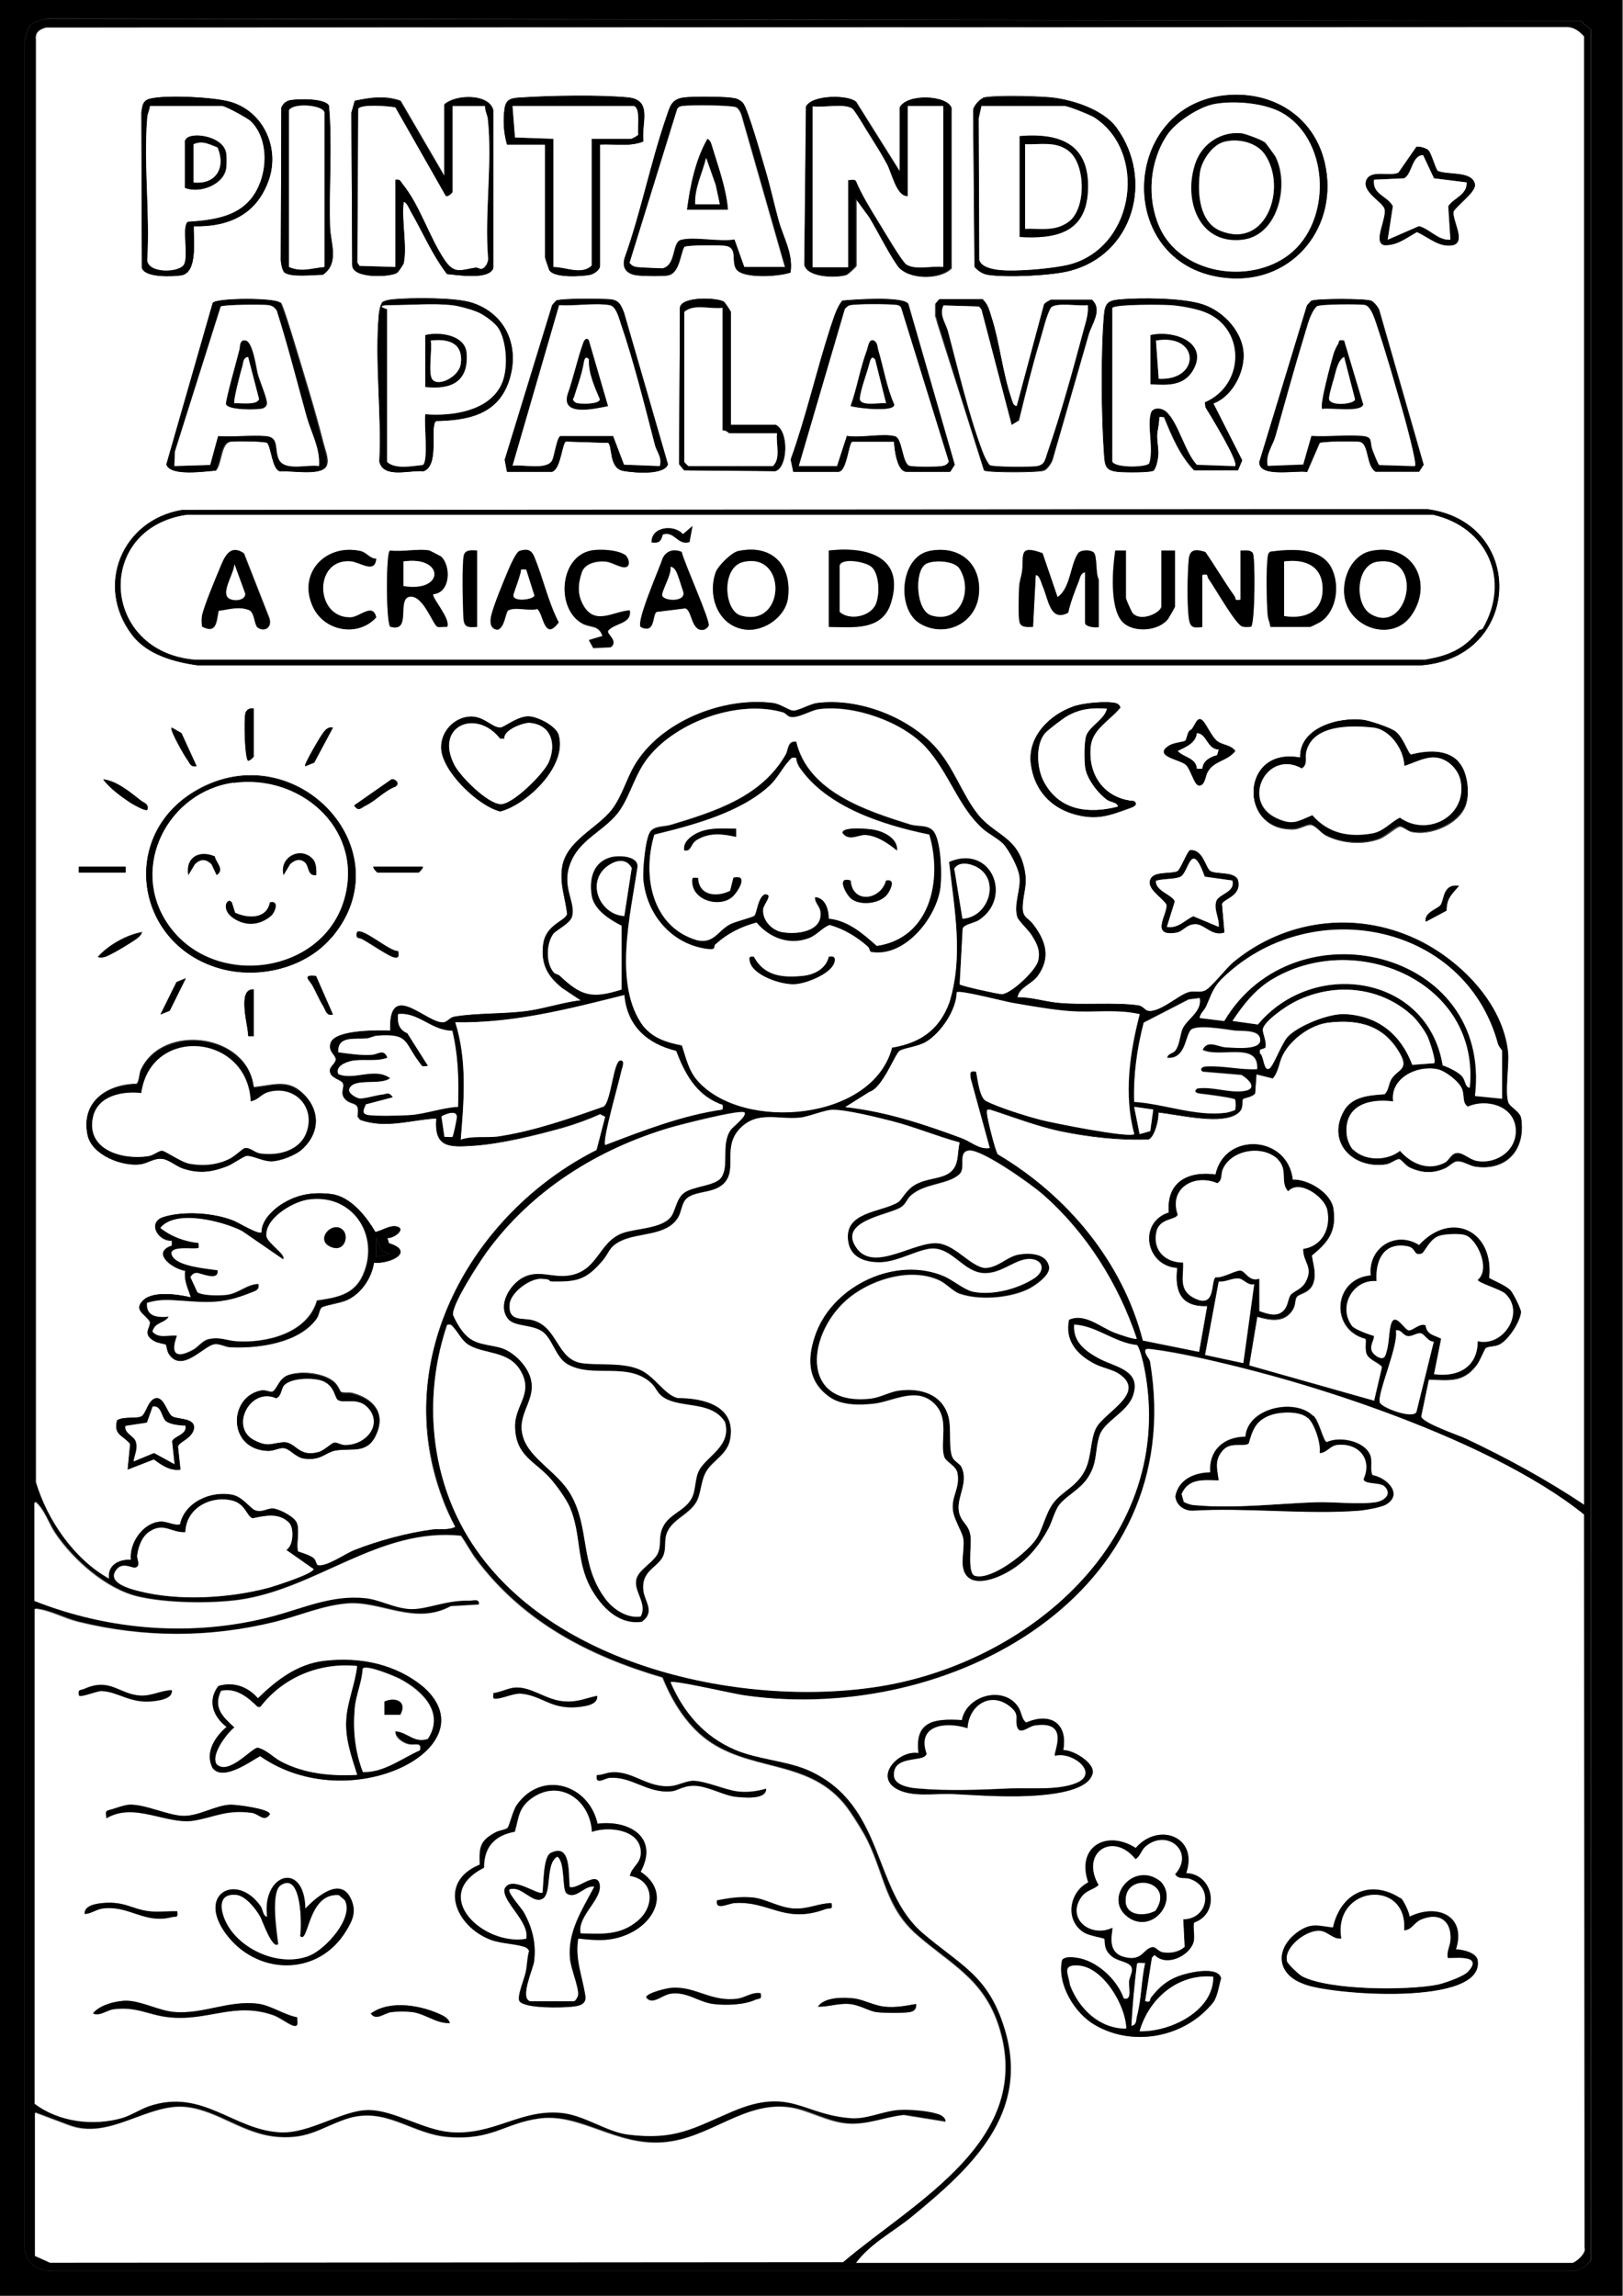 <?xml version="1.0" encoding="UTF-8"?>
<svg id="Camada_1" xmlns="http://www.w3.org/2000/svg" version="1.1" viewBox="0 0 595.3 841.9">
  <rect x="0" y="0" width="595.3" height="841.9" fill="#808080" stroke="none"/>
  <!-- Generator: Adobe Illustrator 29.0.0, SVG Export Plug-In . SVG Version: 2.1.0 Build 186)  -->
  <path d="M595-1.1v844H0V-1.1h595ZM11.2,9.1c-.8.8-2.1,4.8-2.2,6.2v809.1c.4,5.6,5.2,8.5,10.5,8.5h557.1c2.9,0,5.2-2,7-4V10.9l-3.8-3.2L17.5,6.8c-1.4.2-5.4,1.4-6.2,2.3h-.1Z"/>
  <path d="M11.2,9.1c.8-.8,4.8-2.1,6.2-2.2l562.3.8,3.8,3.2v818c-1.8,2.1-4,4-7,4H19.5c-5.3,0-10.1-2.9-10.5-8.5V15.4c.1-1.4,1.4-5.4,2.2-6.2h0ZM581,551.9V13.4c-1.7-2-3.8-3.5-6.5-3.5l-557.8.2c-2.2.7-4,1.6-3.7,4.3v529.1c4.2,14,14.1,28.4,27.1,35.5-.8-5.1,3.4-7.3,8-7-.7-6.1,4.3-13.4,10.6-14,2.6-.2,4.8,1.4,7.4,1,1.7-8.1,11.4-12.5,19.3-10.8,3.9.8,6.6,5.1,8.3,5.7,2.6.8,4.4-1,6.6-.7,2.3.3,7.9,3.1,8.6,5.5.8,2.9-.4,7.2.3,10.2,1.7.7,4.6,1.4,5.9,2.6.8.8.8,2.4,1.6,2.5,3.4.5,9.9-4.1,13.4-5.6,8.6-3.4,19.3-6.3,28.5-7.5,2.7-.4,5.6.4,8.5-1-12.3-23.9-14.1-51.8-4.5-77,10.4-25.8,31.3-48.9,56.3-61.2l3.2-12.3-2-1c-4.4,2-9.3,3.8-14,5.1-9.7,2.7-22.7,5.9-32.5,6.5-8.8.6-14.4.8-13.5-10-9.4.6-18.7,3.9-28,.5l-.9-1.2c1-6-2.1-3.7-4.6-6.4-2.1-2.3.2-4.4-.9-6-.8-1.1-4-1.7-4.5-3.6-.8-2,2-3.2,2-4.9s-2.9-2.6-1.9-5.9c1.5-5,17.3-4.7,21.9-4.6-.8-19.1,13.3-2.3,19.5-3,1.5-.2,2.3-1.8,4-2.1,8.3-1.3,18.3-.8,26.9-2.1,6.4-.9,13.1-3.2,19.6-3.9l-6.9-4.6c-5.4-4.3-7.9-8.8-7-15.9s8-8.5,8.8-11.2c-.7-5.9-2.7-10.6-1.9-16.8,1.3-10,13.1-14.5,18.4-21.6,3.6-4.8,5.3-11.1,8.1-15.9,9.4-16.2,32.5-25.4,50.9-23,2.6.3,5.6,2.6,7.2,2.8,1.8.2,6.4-2.4,8.9-2.8,15.4-2,34,5.4,44,16.9,6.4,7.4,9.3,16.8,15,24,6.1,7.6,14.6,8.1,17,20,1.1,5.5-.2,7.9-.6,12.5-.4,5.6,1.6,4.7,4,8,4.4,6,6.2,11.8,1.5,18.5-2.4,3.3-6.9,4.2-7.5,8,4.8,0,9.8,1.5,14.5,2,9.5,1,21.7-.4,30,1,1.6.2,2.2,1.6,3.2,1.9,4.1,1.2,11.5-5.7,15-6.7,2.1-.6,4.3.4,6.3-.7,2.3-1.1,7.7-8.2,10.5-10.5,18.9-15.5,44.4-18.7,66.5-8.5,16.1,7.4,32.3,23.6,34,42,.5,4.9-1.1,13.8,0,17.9.6,2.1,4.4,3.3,4.8,6.1,1.6,11-5.1,19-16.5,17.5-2.3-.3-4.9-2.2-7-2-1.5.1-2.9,1.9-4.5,2.6-4.3,1.9-8.5,1.8-12.7-.3-1.5-.7-3-3-3.9-3.1-1.1-.2-3.1,1.6-4.9,1.9-12,1.9-21.7-7.9-15.4-19.4,3-5.4,9.5-5.7,14.9-6.1,1.6-1.5,1.5-3.9,2.5-5.5,2.1-3.6,6.7-3.4,3.3-9.4-5.8-10.4-14.9-12.9-26.3-11.6-6.6.8-14,6.1-17,12-1.4,2.7-1.5,6-3.6,8.5l-6-1.5-.5,7c-.9,1.4-4.1,1.6-4.4,2.1-.9,1.3,1,4.1-3.4,6.1-6.6,2.9-20.5-.4-27.7-1.2.2,2.3-1.4,9.2-3.6,9.9-10.7.4-22.1-.9-32.6-3.1-8.6-1.8-16.9-5.1-25.2-7.8-1.7-.2-1.6,0-1.5,1.5.1,1.9,3.1,14,4,15,25.4,15,45.8,39.4,53.2,68.3l20.8,4.2,3-17c-9.6.4-12.1-5-11-14-11.5-.6-14.5-16.6-3.1-20.2-1-11.1,6.9-15.3,17.1-13.9,3.3-15.7,26.3-14.4,28.2,1.9,5.6-.3,14,5,14.9,10.6,1.2,8.3-1.9,12.2-7.9,17.1.5,3.2,1.6,6.3.7,9.6-1.2,4.3-5.4,4.1-6.3,5.7-.7,1.2-.3,2.9-1.4,4.6-3.1,4.8-8.2,3.8-13,2.5l-3,18,46,13,2.9-12.4c-.4-1.4-4.5-2.6-5.5-4.6s0-5.1-.6-5.9c-13.1-3.4-11.7-22,2-23.1-1.3-10,9-16.6,17.6-11.1,11.9-12.9,27.5-5.2,25.6,12,2.3,1.3,6.2,2.8,7.9,4.6.9,1,3.9,6.7,3.8,7.9-.3,3.6-4.7,10.4-8.1,11.9-1.6.7-3.8.6-4.8,1.2-.5.4-2.2,4.9-3.5,6.5-5.1,6.3-9.9,5.2-17.4,5.1l-2.8,13.5c.2,2.5,13.8,7,16.5,8.3,15,7.1,29.5,15,43.3,24.2h0ZM367.7,309.2c-1.5-1.6-5.4-3.6-7.2-5.3-9-8-12.4-20.7-21-30-8.6-9.4-26.4-15.6-39-13.9-3.2.4-8,3.6-10.8,2.8-.8-.2-1.5-1.3-2.5-1.6-16.2-4.7-38.6,3.2-49.2,16.2-5.1,6.3-6.4,13.3-10.5,19.5-4.9,7.3-13.9,10.3-17.7,18.3-4.5,9.6,1.8,15.4,0,21-.8,2.6-5.8,4.8-6.9,6.3-2.6,3.6-2.7,10.9.3,14.1.4.5,1.6.6,2.2,1.2,7.8,7.4,11.8,8.3,22.5,5v-23.4c-4.3-2.2-10.1-5.9-10.9-11.1-.9-6,.6-12.2,6.9-14,3.2-.9,10.6-.5,9.9,3.8-2.6,17.2-9,43.3,2.2,58.2,3.8,4.4,8.5,5.9,14.1,7,1.7,4.7,2.5,9.2,5.9,13.1,16.6,18.5,64.1,14.7,71.2-12.3,10.3-1.7,17.3-6.5,21-16.5,5.3-17.1,1.8-34.3-.1-51.6,15.5-6.7,23.6,13.1,10.9,21.4-1.8,1.2-5.4,1.5-5.9,3.1l-1.1,20.4c.6.6,14.3,3.7,15.5,3.6,3.4-.2,12.5-8.7,13.3-12.3.9-3.8-.5-6.2-2.4-9.3-1-1.7-4.9-5.4-5.3-6.7-1.4-4.7,1.4-10.2.8-14.8-.4-3.4-3.9-9.9-6.2-12.3h0ZM229,335.9l2.7-17.5c-1.9-3.6-5.6-3-8.6-.9-8.3,5.6-3.2,18,5.9,18.5h0ZM353,336.9c9.4-.2,14.2-14,5.4-18.9-2.5-1.4-6.5-2.3-8.3.5l3,18.4h-.1ZM551,402.9v-17.5c0-.2-1.3-1.5-1.5-2.5-12.2-44.9-69.6-55.2-101.5-23.6-3.2,3.1-3.9,6.1-5.4,9.6-.8,1.7-2.3,2.7-2.5,4.5l9,1.1c25.6-43.3,98.4-26.3,92,27.5l10,1h0ZM539,398.9c3.9-38.5-41-57.9-71.7-40.2-6.6,3.7-11.2,9.5-15.3,15.7l9.3,1.3c20.4-24.4,62.3-18.3,67.8,15,2.1.7,5.2,2.2,6.8,3.7,1.7,1.6,1.2,4,3,4.5h.1ZM517.7,372.2c-12-10.7-29.3-12-43.4-4.5-2.8,1.5-10.8,6.9-11.1,9.8-.2,1.6,1.6,4.6.9,6.8l-1.9.7v1.3c1.5.7,1.3,6.6,3.4,5.6,1.5-.8,4.6-9.4,6.8-11.7,4-4.2,15.5-8.7,21.2-8.3,12.1.8,20.2,7.5,24.5,18.6l8-.6c.8-.8-1.6-7.8-2.2-9.3-1.1-2.6-4.1-6.7-6.1-8.4h0ZM418,371.9c-8.4-1.9-17-.4-25.4-1.1-6.4-.5-14.5-1.9-21-3-3-.5-19.8-4.9-20.6-3.9-.1,6.5-5.8,14.9-11.3,18.2-3.1,1.8-8,2.2-9.7,3.3s-6.2,13.6-11,15l-8.9,5.6c14.8,1.6,29.1,6.3,43,11.5,3.3,1.2,6.1,4.1,10,3.5l-7-25.5c-.3-2.2-.4-2.8,2-2.5.6,2.8,1.2,9.6,3.7,10.8,4.8,2.5,14.6,5.5,20.1,6.9,4.4,1.2,32.5,6.8,34.2,5.2-3.9-14.4-1.7-29.7,2-44h-.1ZM229,364.9c-20.3,5.1-40.9,10.4-62,10,4.4,14,3.2,28.7,2,43,4.5-1.4,9-.6,13.4-1.1,13.1-1.9,26.5-6.6,39-11,2.7-1.7,3.6-16.7,6.1-16.9,2-.1.7,2.8.5,3.5-.8,4-7.3,26-6,27.5,13.9-5.3,28.2-10.9,43-13,.3-2.2,0-1.6-1.3-2.2-8.6-3.6-12.5-11.1-15.7-19.3-10.7-2.6-18-9.1-19-20.5h0ZM440,365.9l-4,.5-16.5,8.5c-2.4,9.5-3.8,19.2-3.5,29,10.9.7,22.5,5.3,33.5,4,.6,0,3.4-.9,3.5-1,.3-.4.3-3.4,0-3.8-.4-.6-10.4-1.9-12.4-2.1-1.4-.1-3.2-.6-1.5-2,5.6-.8,11,1.5,16.5,1,5.7-.5,3.2-3.7-.2-5.9l-14.3-1.2c-1.3-1.1-.1-1.9,1.5-2,6.5-.3,12.1,1.3,18.5,1,.7-10.2-13.7-3.9-20-7,1.7-3.9,5.8-1.1,8.5-1,3.1.2,13.9,1.4,12.5-3.5-.9-3-7.1-2.3-9.4-2.6-3.2-.4-14.4-2.4-16.1,0-2,2.8-1.9,10.6-8.5,10,.2-1.7,2.2-1.5,3-2.7,1.6-2.1,1.7-5.8,2.7-8.1,1.6-3.5,7.4-6.3,6.2-11.3h0v.2ZM165.9,378c-7.7,0-12.6-7-19.9-6.1-.2,3.3.4,5.8,3.4,7l7.6,12c-2.6.3-2.1.3-3.2-1.3-5.8-7.5-3.7-10.6-15.3-9.8-1.5.1-2.7.8-4,1-4.1.5-10.9-1.2-10.4,5.1,4.4.6,7.9,1.2,12.4.9,2-.1,4.3-2.5,5.6,1.1-4.3,1.6-9.3.3-13.3,1.2-2.2.5-5.8,2-4.7,4.8,5.8,2.5,13.4-2.6,19,1.5-3.5,2.8-13.6-.3-15,4-.5,1.5,2.5,3.2,3.7,3.4,1.6.3,6.1-1.1,8.3-1.4,1.8-.2,2.5-1.2,4,1l-9.9,2.6c-.5,1.5-1.8,3.2.4,3.8,2.4.6,12.9.4,15.9.1,5.6-.4,11.7-2.8,17.5-3,.4-9.6.1-18.6-2.1-27.9h0ZM496.3,421.6c4.4,4.3,12.5,4.2,17.2.5,4.2,4.8,10.4,7.5,16.5,4.3,1.6-.8,2.4-3.5,4.5-3.5,2.2-.2,4.5,2.4,7.2,2.9,7.5,1.3,15.1-4.4,14.2-12.2s-10.8-10.7-17.5-7.7c-2.2-1.4-1.1-4.1-2.2-6.6-1.2-2.7-6.1-6.5-8.9-7.1-7.6-1.6-17.5,3.3-16.3,11.8-9.3-1.1-18.3,1.6-17,12.5.2,1.6,1.2,4.1,2.3,5.2h0ZM423,406.9l-7-1,2,10,3.9-1.1,1.1-7.9h0ZM352,418.9c-8.2-2.2-16.5-5.7-24.7-7.8-5.5-1.4-16.6-4.1-21.8-4.2-2.8,0-8.6,2.5-12.1,2.9-8.1.8-15.7-2.5-22,4s-1.1,14.3-5.4,19.6c-3.6,4.4-10.6,3-14.1,6-1.8,1.5-1.9,4.8-3.1,6.9-4.2,7.1-14.6,5.5-21.2,8.8-4.4,2.2-4,4.2-6.7,7.3-6,7-9.4,7.7-18.5,7.5-1.4,0-2.8-.9-4-1-4.3,0-11.2,5.1-11.5,9.5-.4,6.3,4.6,4.7,8.3,5.6,9.6,2.4,8.9,14.4,18.2,15.8,6.5.9,15.3-.4,21.5,2.5,5.3,2.5,9,9.4,13.7,10.3,9.4,0,21.2,2.7,19.3,14.7-.9,5.9-6.4,8-8.8,12.2-2,3.4-1.9,8.2-3.7,11.3-3,5-10.1,6.6-11.2,12.8-.4,2.2,0,4.2-.7,6.3-1.6,4.9-8.4,5.5-7.5,13.4.5,4,4.4,7.8-.6,11.4-8.5,1.2-14.7-5.4-18.6-12.2-5.6-10-3.5-20-7.9-30.1-1.2-2.8-4.8-7.8-6.9-10.1-5.8-6.6-12.8-8.3-13.1-19-.2-8.3,7.1-12.2,1.9-20.9-4.3-7.1-13.1-5.8-18.8-9.2-2.5-1.5-3.9-4.6-5.6-6.4-.8-.9-1-1.4-2.4-1-7.8,23-6.8,48.8,3.8,70.7,25.2,52.1,99.8,69.8,152.6,62.2,56.6-8.1,111.6-54.9,99.3-117.2-.3-1.6-1.8-7.6-2.7-8.3-8.3-.9-14.9-7.1-23-7.5-.5,6.3,4.1,9.7,9.1,12.4,6,3.3,15.6,4.2,12.5,13.6-2,6.1-10.7,9.5-12.3,14.7-1.8,5.6-.6,10-4.4,15.6-2.8,4.2-7.9,6.6-10.3,9.7-1.9,2.5-2.6,6.2-4.1,8.9-3.8,7-8.6,12.5-15.7,16.3s-16.6,5.4-15.7-5.7c.7-8.8.5-6.5-2.7-14.2-3-7.2,1.9-10.2.8-16.8-.5-2.9-4.2-4.1-4.9-6.1-1.6-5.4,1.9-13.3-3.1-18.9-6.5-7.2-15.4-1.4-22.6-.5-5.3.6-12,.7-16.4-2.5-8.4-6-8.2-14.9-4.8-23.7,6.7-17.4,29.5-28.1,47-20.5,3,1.3,7.3,4.9,10.4,5.6,7.2,1.5,16.6-1,22.7-5,3.7-2.5,3.4-6.2-.9-6.9-5.7-.9-11,5.6-18,5.1s-11-8.7-18.1-9c-4.8-.2-12.5,4.6-18.9,5-5.5.3-11.6-1.3-12.5-7.6-1.6-11.1,12-10.6,18.3-14.4,1.4-.8,2.9-4.6,6.6-6.6,4-2.2,8.8-1.9,12-4,4.1-2.7,3-7.1,4-11.4h0ZM166,416.9c.3-.4,1.5-5.9,1.6-7,.3-3.1-4-1.4-5.6-.5l1.1,7.5c.8-.1,2.8.2,3,0h-.1ZM273,407.9c-1.4-1.2-23.4,4.4-27,5.5-26.8,7.9-50.9,23-67.4,45.6-2.7,3.8-13.1,19.6-12.4,23.2,1.3,3,3.6,6.9,6.3,8.7,3.6,2.5,8.6,2.2,12.3,3.7,4.5,1.9,9.2,7,10.1,11.9,1.4,8.1-6.6,13-2.3,22.3,3.2,6.8,12,11.5,16.4,18.6,7.6,12.5,3.5,26,13.1,38.9,2.9,3.8,8.1,7.3,12.9,6.4,2.6-4.9-3-9.4-1.5-14,1.1-3.5,6.3-5.9,7.8-9.2,1.1-2.5.5-4.6,1-7,1.3-7,8.3-7.8,11.2-12.8,1.9-3.2,1.2-7.7,3.1-10.9,3.1-5.2,11.8-8.8,9.3-17.4-5-7.8-15.7-4.9-22.2-8.8-2.6-1.5-3-3.7-4.7-5.3-8.6-8.2-21.6-1.7-30.9-7.1-4.3-2.5-5.5-9.3-9.1-11.9s-10.1-1.8-12.5-4.5c-4.3-5,.5-12.9,5.5-15.5,5.5-2.8,10.6.2,16.4-.6,11.2-1.5,11-12.6,20.3-15.7,4.8-1.6,13.1-1.6,16.8-5.2,2.3-2.3,2.1-7.1,5.5-9.5s11.3-2.5,13.5-5.5c3.1-4.3-.2-12.2,3.5-17.5.7-1,6.4-5.2,5-6.5h0ZM417,490.9c-6.7-20.1-18.5-39-34.5-53-4.2-3.7-22.2-16.5-27-16.1-4.4.4-1.1,6.1-3.5,8.6-4,4-12.9,3.3-18,8-1.4,1.3-1.6,3-3.7,4.3-4.5,2.8-23.5,5-15.9,15.1,6.6,8.6,21.5-3.2,30-2,6.3.9,11.4,9,17,9s7.9-4.1,12.2-4.9c4-.7,10.2-.5,11.2,4.5.6,3.1-5.5,7.3-8.2,8.5-7,3.1-17.5,3.9-24.7,1.4-2.4-.8-4.9-3.6-7.2-4.8-10.2-4.8-24-.8-32.6,5.8-16.1,12.4-19.6,40.5,7.4,37.4,3.4-.4,7-2.5,10.1-2.9,7.9-1.1,16,1.2,18.3,9.7,1.2,4.6-.1,12.2,1.7,15.3.8,1.2,2.5,2,3,3,3.2,6.5-3,12.3-.3,18.3,1.1,2.5,3.2,3.3,3.7,7.3.4,3.2-1.2,13.5,1.6,14.4,6.1,1.8,19.1-8.5,22.4-13.4,2.5-3.6,3.4-9.5,6.5-13.5,3.4-4.4,8.7-5.9,11.7-12.3,2.2-4.8,1.8-11.1,3.9-15.1,3.1-5.7,18.6-12.8,8.4-19.7-2.4-1.6-6.3-2.2-9.2-3.8-6.4-3.4-10.9-8.5-9.2-16.1,5.7-2.6,11.3,2.6,16.6,4.7,1.3.5,7.6,2.8,8.3,2.2h0ZM468.7,425.2c-5.6-5.5-17.2-3.6-20.3,3.7-.7,1.7,0,4-2,5-8.6-3.6-17.8,2-14.5,11.5-.4,2.1-6.6,1.1-7.8,6.3-1.5,6.8,3.2,11.4,9.8,11.3.3,5.2-1.7,9.9,3.6,12.8,8.7,4.8,6.3-6.1,8.3-7.4,2.7.5,7.7-2.9,9.4-2.4,1.6.5,3.1,4.2,6.6,2.9v11.9c3.4,1.1,7.1,2.4,9.5-.9,1.2-1.6,1.2-3.8,2-5,1-1.4,3.9-2,5.4-4.6,3.1-5.7-.9-7.2-.8-12.3,7-1,10.3-7.5,8.8-14.4-1-4.6-10.2-11.3-14.3-6.7-3.1-3.3,0-7.9-3.8-11.7h0ZM542,491.9c9.5,2.3,17.6-10.7,10-17.5-1.7-1.5-9.9-3.9-10-5,4.9-3.8-.2-15-4.7-16.4-1.9-.6-7.4-.4-9.4.3-3.6,1.2-5.3,6.2-6.5,6.5-3,1-1.8-2.1-5.2-2.7-8.6-1.7-11.8,5.1-11.3,12.8-8.8-.7-14.3,9.3-9,16.4,1,1.3,6.2,3.1,8.1,3.7,0,1.8-1.5,3.3-.9,5.3.5,1.7,4,4,4.9,2.1,1.5-3.4,1.3-7.5,2-10.9,1.3-6.2,4.9,1,6.6,1.4,1.5.3,4.1-2.9,6.3-1.8.4,3.5,3.1,3.5,5.7,4.9l-2.6,13c8.8,1.2,15.9-2.6,16-12h0ZM460,470.9c-2.3.6-3.7-1.8-5.5-2.1-2.4-.3-4.9,1.4-7.4,1.1l-5,26.9,14,3,4-29h-.1ZM525.9,492c-2.1,0-3.3-2.6-4.6-3-1.5-.4-3.2,1.1-4.8,1-2-.1-2.5-2.6-4.5-2.1,1.1,5.4-6.9,23.1-5.9,26.4.5,1.8,11.7,6.2,13.4,3.6l6.4-25.9h0ZM314,829.9h262.5c1.1,0,5.4-3.5,4.5-5.5l-.2-268.9c-29.8-23.4-72.4-38.4-108.8-49.2-13.3-3.7-36.5-10.4-49.5-11.5-.9,0-2.5-.3-2.5.5,0,1.6,1.5,2.6,1.8,4.2,14.2,85.3-73.4,132.7-148.3,122.3-3.9-.5-26.5-5.8-27.6-4.9,4.8,11.2,12.4,20,23.7,24.8,8.5,3.6,19.2,4,27.3,7.7,27.8,12.8,22.9,43.6,41.5,59.5,13.9,11.9,24,15.4,30,35,9.6,31.2-12.2,51.1-34,69-6.8,5.6-15.2,9.8-20.5,17h.1ZM68,561.9c-5.2.2-7.7-3.6-12.9-.4-2.9,1.8-4.4,5.9-4.8,9.1,0,1.1,1.5,3.9-.8,4.3-1.1.2-4.8-2.3-7,1-3.2,4.6,5.2,6.8,8.5,7.6,14.6,3.8,33.3,2.6,47.8-1.3,2.3-.6,16.2-5.1,16.2-6.8l-10-7c2.7-1.6,2.9-8.1,1-10-3.7-3.7-8.7-2.6-13.3-1.6-2.4-.6-2.5-5.6-8.4-6.7-7.8-1.4-16.1,3.3-16.3,11.8h0ZM13,550.9v36c27.6,11,58.4,13.3,87.2,5.7,11.4-3,21.8-7.9,34.2-6.7,5.3.5,12.1,4,17.1,4s12.5-3.3,21-3.1c1.6,0,4-.9,3.5,1.5l-10.4.6c-13.3,7.2-25.6-2-38-1-9.2.7-17.5,4.5-26.3,6.7-24,6-48.4,6-72.5,0-5.2-1.3-10.3-4.3-15.7-4.8v181.5c8.9,6.8,21.6,8.3,32.2,5.2,3.3-1,6.7-3.2,9.7-4.3,19.9-6.7,31.1,8.9,48.5,9.6,10.6.4,21.3-8.1,32-8.2,9.4,0,19.9,7.2,30,8.1,15.6,1.3,25.3-8.2,40.1-7.1,8.8.6,16.9,6.9,25,8,17.5,2.3,23.8-2.3,38.5-8.5,21.3-9,25.5,1.3,43.5,2.5,5.6.4,11.5-2.5,17.1-3,3.9-.3,10.8.2,14.5,1.4,1.2.4,3.1,1.5,3,3l-15.5-2.5c-7.2.8-13.6,3.8-21,3.1-6.9-.6-13.8-4.8-20.2-5.8-17.1-2.8-29.7,11.3-46.9,12.7-17.4,1.5-30.6-10.8-45.7-8.7-12.8,1.8-16.9,8-33.3,6.8-13.6-1-23-11.4-37.5-6.6-9.2,3.1-13.5,7.2-24.5,6.6-13.1-.8-22.1-9.6-34-11-14.4-1.7-28.3,12.5-43.5,6.5l-12-4.5v52.5l5.5,2.5,290.8-.2c26.2-22.2,70.5-44.8,57-86.6-5.6-17.2-17.5-22.5-29.8-33.2-11.6-10.1-12-21.8-18.3-34.7-1.5-3.1-4.4-7.7-6.4-10.6-12.9-19.1-33.9-14.3-50.8-25.2-8.5-5.5-14.3-14.8-18-24-27.2-8-51.2-20.5-68.4-43.5-2-2.7-3.6-5.7-5.5-8.5-29.9-3.2-53,19.5-81.6,23.5-10.5,1.4-26.4,1.2-36.7-1.2-11.8-2.7-24-13.6-30.6-23.4-2.4-3.6-3.9-8.6-7.1-11.3h0l-.2.2Z"/>
  <path d="M581,551.9c-13.8-9.2-28.3-17.1-43.3-24.2-2.7-1.3-16.3-5.8-16.5-8.3l2.8-13.5c7.5.1,12.4,1.3,17.4-5.1,1.3-1.6,3-6.1,3.5-6.5,1-.7,3.2-.5,4.8-1.2,3.4-1.5,7.8-8.4,8.1-11.9,0-1.2-2.8-6.8-3.8-7.9-1.7-1.8-5.6-3.3-7.9-4.6,1.9-17.2-13.7-24.9-25.6-12-8.6-5.5-18.8,1.1-17.6,11.1-13.9,1.1-15.1,19.8-2,23.1.5.8-.4,3.9.6,5.9s5,3.2,5.5,4.6l-2.9,12.4-46-13,3-18c4.8,1.4,10,2.4,13-2.5,1.1-1.7.7-3.4,1.4-4.6.9-1.5,5.2-1.3,6.3-5.7.9-3.3-.3-6.4-.7-9.6,6-4.9,9.1-8.8,7.9-17.1-.8-5.7-9.2-10.9-14.9-10.6-1.8-16.4-24.9-17.6-28.2-1.9-10.2-1.4-18.1,2.8-17.1,13.9-11.4,3.6-8.5,19.6,3.1,20.2-1.1,8.9,1.5,14.4,11,14l-3,17-20.8-4.2c-7.4-28.9-27.8-53.3-53.2-68.3-.9-1.1-3.9-13.1-4-15,0-1.6-.1-1.7,1.5-1.5,8.4,2.7,16.6,5.9,25.2,7.8,10.5,2.2,21.9,3.5,32.6,3.1,2.2-.7,3.9-7.6,3.6-9.9,7.3.8,21.1,4.2,27.7,1.2,4.4-2,2.5-4.8,3.4-6.1.3-.4,3.5-.7,4.4-2.1l.5-7,6,1.5c2.1-2.4,2.2-5.7,3.6-8.5,3-5.9,10.4-11.3,17-12,11.4-1.3,20.5,1.2,26.3,11.6,3.3,6-1.2,5.8-3.3,9.4-1,1.7-.9,4-2.5,5.5-5.4.4-11.9.7-14.9,6.1-6.4,11.4,3.4,21.2,15.4,19.4,1.8-.3,3.8-2.1,4.9-1.9.9.2,2.3,2.4,3.9,3.1,4.3,2,8.4,2.2,12.7.3,1.6-.7,3-2.4,4.5-2.6,2.2-.2,4.7,1.7,7,2,11.4,1.5,18.1-6.4,16.5-17.5-.4-2.8-4.2-4.1-4.8-6.1-1.2-4,.3-12.9,0-17.9-1.7-18.4-18-34.6-34-42-22.1-10.2-47.6-7-66.5,8.5-2.8,2.3-8.2,9.4-10.5,10.5-2,1-4.3,0-6.3.7-3.5,1-10.9,7.9-15,6.7-1-.3-1.6-1.6-3.2-1.9-8.4-1.3-20.6,0-30-1-4.7-.5-9.7-2.1-14.5-2,.6-3.8,5.1-4.8,7.5-8,4.7-6.6,3-12.5-1.5-18.5-2.5-3.3-4.5-2.5-4-8,.4-4.7,1.7-7,.6-12.5-2.4-11.9-10.9-12.4-17-20-5.7-7.1-8.6-16.5-15-24-10-11.6-28.6-18.9-44-16.9-2.5.3-7.1,3-8.9,2.8-1.6-.2-4.5-2.4-7.2-2.8-18.4-2.4-41.5,6.8-50.9,23-2.8,4.8-4.5,11.1-8.1,15.9-5.4,7.1-17.1,11.6-18.4,21.6-.8,6.1,1.2,10.9,1.9,16.8-.8,2.8-7.9,3.8-8.8,11.2-.9,7.1,1.6,11.6,7,15.9l6.9,4.6c-6.5.7-13.1,3-19.6,3.9-8.6,1.2-18.7.7-26.9,2.1-1.7.3-2.5,1.9-4,2.1-6.2.6-20.2-16.1-19.5,3-4.5-.1-20.4-.4-21.9,4.6-.9,3.2,1.9,4.1,1.9,5.9s-2.8,2.8-2,4.9c.5,1.9,3.7,2.5,4.5,3.6,1.1,1.6-1.2,3.7.9,6,2.5,2.7,5.6.4,4.6,6.4l.9,1.2c9.3,3.4,18.6,0,28-.5-.9,10.8,4.7,10.6,13.5,10,9.8-.6,22.8-3.8,32.5-6.5,4.6-1.3,9.6-3.1,14-5.1l2,1-3.2,12.3c-46.2,23.3-75.7,77-56.6,127.5,1.3,3.7,3,7.3,4.8,10.7-2.9,1.4-5.8.6-8.5,1-9.2,1.2-19.9,4.1-28.5,7.5-3.6,1.4-10,6.1-13.4,5.6-.8,0-.8-1.8-1.6-2.5-1.3-1.2-4.2-2-5.9-2.6-.6-3.1.6-7.4-.3-10.2-.7-2.4-6.2-5.2-8.6-5.5-2.2-.2-4,1.5-6.6.7-1.8-.5-4.5-4.8-8.3-5.7-8-1.7-17.7,2.7-19.3,10.8-2.6.5-4.8-1.2-7.4-1-6.3.5-11.3,7.9-10.6,14-4.5-.3-8.8,2-8,7-12.9-7.1-22.8-21.5-27-35.5V14.3c-.3-2.7,1.5-3.6,3.7-4.3l557.8-.2c2.7,0,4.8,1.6,6.5,3.5v538.5h0ZM448.8,35.1c-38.3,4.5-39.8,63.4,1.7,66.8,24.1,2,40.7-19.3,35.3-42.3-4.1-17.3-19.7-26.5-37-24.5ZM71,82.9c12.9.3,23.1-4.3,27.5-17,4.1-11.8-2.1-25.3-14.5-28.6-6.1-1.6-23.2-2.5-29.1-1-2.6.7-2.6,2.6-3,5l.2,56.9c1,3.6,11.1,3.2,14.4,2.7,6.1-1,4.3-13.4,4.5-18h0ZM148,96.4c1.3-6-.9-16,0-22.5,1.2,0,2.2,2.6,2.8,3.7,4.4,7.6,7.8,15.8,13.2,22.8,4,.4,15.6,2.2,16.9-2.2v-57.7c-1.4-6.2-13.8-5.9-17.8-2.2v26.5l-16.2-27.8c-5.6-2-11-1.2-16.7,0l-1.2,4.3.3,55.8c-.1,5.2,14.4,4.4,16.4,2.8.5-.4,2.3-3.1,2.4-3.6h0ZM186,52.9h14v41.5c0,.2,1.3,4,1.5,4.5,1.5,3,11.6,2.4,14.8,1.8,1.5-.3,3.7-1.7,3.7-3.3v-44.5c5.3-.3,10.9.9,15.9-1.1-.8-6.6,3.5-15-5.4-16-10-1-28.8-.7-39.1,0-3.2.2-5.6.2-6.2,3.7-.7,4.2-.4,9.2.8,13.3h0ZM289.9,99.8c1-6.7-2.7-12.7-4.4-18.9s-3.1-12.8-5-19c-1.2-4.1-6.3-22-8-24-.6-.7-1.6-1.3-2.4-1.6-2.8-.9-16.2-.9-19.5-.4-4.4.6-4.8,3.4-6.1,7-5.8,16.8-9.3,34.9-15.3,51.7-1.1,3.7.7,5.8,4.3,6.3,2.2.3,10,.4,11.8,0,3.9-1.2,4.1-7.4,5.6-10.4,1.1-.8,12.3-.7,14.6-.5,5.7.4,2.5,5.9,4.7,8.8,2.6,3.4,15.5,2.6,19.7,1.1h0ZM330,62.9l-16-25.5c-2.9-2.6-16.1-2.6-18.2,1.8l-.6,58.1c1.3,4.5,11.6,4.6,15.2,3.5.7-.2,3.7-3.1,3.7-3.3v-24.5l4.9,6.7c3.3,5.5,6.7,12.5,10.3,17.7s15.5,5.3,19.7,1v-58.7c-1.4-4.7-16.3-5.4-18.9-.2v23.5h-.1ZM360.7,36c-1.4.4-3.5,2.9-3.7,4.3l.5,57.5c1.3,1.5,3.1,2.7,5,2.9,6.9,1,22.7.3,29.5-1.4,23.6-5.9,31.3-33.5,17.4-52.5-5-6.8-16.9-10.5-24.9-11.1s-21-.7-23.9.2h.1ZM104.2,99.7c2.1,2.1,10.9,1,14.2,1,6.1-4.2,2.8-11.6,2.6-17.3-.5-14.8.9-29.9-.4-44.6-1.3-2.7-11.1-2.5-14-2-1.6.3-2.7,1.2-3.3,2.7l-.2,55.9c0,1.1.5,3.6,1.2,4.3h0ZM523.8,55.1c-.6-.6-3.2-1.4-4.2-1.2l-6.6,9.5c-3.1,1.6-10.6-1.4-11.9,3.1-1.1,4,6,7.5,6.8,10,1,3.5-4.2,12.1-.3,13.3,4.7.3,8.3-2.7,12.1-4.8,4.2,1.8,8,5.6,12.8,4.9,5.6-.8-.2-9.4.6-12.4,1.4-2.4,8.4-7.3,7.8-10-1.1-4.9-10.1-3.1-13.7-4.8-1-1.6-2.3-6.6-3.4-7.6h0ZM102.8,111.1c-1.8-1.9-23.2-1.8-24.6,0l-17,59.2c1.2,4.4,13.9,2.5,18,2.2,2.2-2.7,1.8-10.1,5.4-10.6,1.9-.3,12.6-.2,13.6.5,1.5,2.2,1.8,9.6,4.6,10.4,3.9-.4,15,1.8,16.9-1.9,1.1-2.2-.4-5.6-1-8-3.1-12.3-7.3-25.8-11-38-.7-2.2-4-13.1-4.7-13.8h-.2ZM140.2,111.1c-.7.7-1.1,3.1-1.2,4.3-1.5,17,1.1,36.5.2,53.8,1.4,6.3,11,3,16.1,3.5,6.1-2.2,2-16.7,4.6-18.4,11.2-.2,22.5-2.8,26.6-14.4,4.2-12.2-.6-24.6-13.3-28.8-5.9-2-22.2-1.9-28.8-1.3-1.1,0-3.6.5-4.3,1.2h0ZM186,172.9h16.5c3.2-1,3.6-10.8,5.1-11.1l15.5.5c1.7,1.2.2,9.4,5.6,10.3s15.1,1.4,16.2-2.4l-16.1-55.6c-1.2-2.9-1.8-4.5-5.2-4.8-3.1-.2-17.8-.4-19.6.5l-1.4,1.6-17.4,56.7.8,4.2h0ZM268,155.9v-41.5c0-.2-2-3.2-2.4-3.6-1.9-1.6-15.5-2.2-16.1,2l-.3,57.4,1.8,2.2,33.4.3c4.4-1.3,5-14.3.2-16.8h-16.6ZM291,172.9h16.5c3.1,0,3.7-10.9,5.1-11.1h15.4c.1,2.9,1.1,11.1,4.5,11.1h16l1.6-2.5-17-58.9c-1.7-2.9-20.1-1.6-24.1-1.2-2,2.3-3.2,6.6-4.3,9.7-5.2,16.1-8.9,32.6-14.6,48.5l.9,4.3h0ZM360.5,109.9h-16l-1.4,1.6v4.7c.1,0,17.9,56.3,17.9,56.3,1.3.8,20.3.8,22,0,1.2-.6,2.6-2.6,3-3.9,4.4-15.3,8.8-30.5,13.2-45.8,1.1-4,5.2-9.1,1.3-12.7h-15c-.1,0-2.3,1.1-2.5,1.7l-10,37.3c-1.5-.1-1.6-1.5-2-2.5-3.4-9.8-4.4-20.8-7.5-30.5-.7-2.1-1.2-4.5-3-6h0v-.2ZM445,147.9c6.3-2.3,10.6-9.9,11-16.5.6-8.9-7.1-17.3-15.2-19.8-7.4-2.3-22.5-2.4-30.3-1.7-4.1.4-5.1,1.4-5.5,5.5-1.2,13.6-1,37.3,0,51.1.3,4.6.6,6.1,5.5,6.5,2.1.2,11.5.3,12.6-.5,1-1.4,1.4-3.6,1.6-5.3.3-2.1-.5-5.7-.4-7.6,0-1.5.6-3.2.7-5.2s-.3-1.6,2-1.5c2.8,6.9,5.8,14.1,11,19.5h16l1.5-3.6-10.6-20.9h0ZM504.5,172.9h16l1.6-2.5-16.3-56.8c-.4-1-1.9-2.8-2.8-3.2-1.8-.9-20.3-.9-22,0l-1.5,1.6-17.5,57.5c0,5.7,13.4,2.8,17.4,3.5l4.6-10.6c1-.7,12.6-.7,14.6-.5,3.8.5,2.4,8.8,6,11h-.1ZM66.7,187.1c-21.9,3.7-31.9,27.7-18.2,45.7,5.5,7.2,15.4,9.9,23.9,11.1h449.1c36.9-3.1,38-52.4,2-57.1l-456.8.3h0ZM416,293.9c-11-.8-17.3-9.8-16-20.5.8-6,6.8-9.2,10.5-13.5,1-.6-.6-1.8-1.1-1.9-3.5-.9-12.1-.1-15.7,1.2-8.8,3.1-16.8,11.1-15.5,21,1.2,9.2,6.9,15.7,15.7,18.3,8.4,2.4,13,.5,20.8-2.3,1.1-.4,2.7-1.2,1.3-2.2h0ZM93,259.9c-1.3-.3-2.5.4-2.9,1.6-.6,2.1-.3,15.9.9,17.4.6,0,2-1.3,2-1.5v-17.5h0ZM170.7,263.1c-5.2,1.2-9,6-8.8,11.3.3,8.4,13.5,21.1,21.6,23.1,10-2.7,24.6-16.8,21.3-28-.9-3.2-8-6.9-11.3-6.7-4.1.2-8.6,4.1-10,4.1-3.5,0-6.6-5.2-12.8-3.8h0ZM434.8,271.7c-.7.5-4.1.7-5.8,1.7-6.3,3.8,3.7,5,6,7,1.7,1.5,3,7,4.5,7.5,2.3.7,2.6-3.5,3.3-4.7,2.4-4.4,7.2-4,10.2-7.8-1.6-2.2-4.5-2-6.5-3.5-2.3-1.7-4.4-7.3-6-8-1.7-.8-2.4,3.5-4,4-1,.8-1.1,3.3-1.7,3.8h0ZM534.7,279.2c-4.4-4.4-11.6-3.7-17.1-2.3-1.2-.3-3-6.9-6.2-8.8-2.1-1.3-8.6-3.5-11.1-3.9-9-1.3-23.7,2.7-23.3,13.8-21.9-4.2-22.8,26.8-2.5,26.1,2.2,0,5.1-2,6.6-1.6,1.8.5,3.4,2.8,5.2,3.8,5.8,3,13.6,3.6,19.7,1.3,2.4-.9,6.4-4.5,7.5-4.5s2.8,1.5,4.2,1.9c7,1.6,17.5-2.8,19.9-9.8,1.5-4.5.6-12.4-2.8-15.8h0v-.2ZM72,280.9l-5.5-12-3.5-2c-.7.8,4.7,10.3,5.8,11.7.9,1.2,1.1,2.7,3.2,2.3h0ZM122,266.9c-1.7-.3-2.6.9-3.5,2s-7,11.5-6.5,12l3.2-1.3,6.8-12.7h0ZM121.7,343.6c26.7-31.8-13.2-74.3-49.3-53.9-29.3,16.5-22.7,57.7,9.6,65.7,13.8,3.4,30.4-.7,39.7-11.9h0ZM54,296.9c.5-2.1-1.1-2.3-2.3-3.2-3.8-3-9-7.3-13.7-7.8,2.3,3.1,6.7,6.3,10,8.5,1,.6,5.3,3.1,6,2.5ZM143.6,285.9l-13.6,9.5c1.5,2.2,2.3.9,4,0,3.9-1.9,6.8-5.4,11-7,1.9-1.2-.4-2.9-1.4-2.5h0ZM449,341.9l-.9-10.4c.7-2.1,7.6-3,5.8-9-1.6-2.9-7.8-1.7-10-3-1.8-1.1-2.7-8.1-7.4-7.6-.8.1-3.4,6.9-4.5,7.6-1.6,1.1-8,.1-9.6,2.4-2.6,3.6,3.9,7,5.5,9.7.9,3.2-6.4,12,3.6,10.3,2.4-.4,3.6-3.1,7-3.1s6.1,4.6,10.5,3.1h0ZM46,317.9h-17v2h17v-2ZM155,317.9h-18c0,.6,1.3,2,1.5,2h15c.2,0,1.8-1.7,1.5-2ZM535,324.9c-5.7-.7-5.1,4.8-6.5,7-.9,1.4-6.1,2.7-5.5,6l7.5-4c0-4.6,1.8-5.9,4.5-9ZM52,341.9c-5.6,1-12.3,4.8-16,9,2,.4,2.9-.2,4.5-1,2.1-1,6.7-3.8,8.8-5.2,1-.7,2.4-1.6,2.7-2.9h0ZM146,348.9c-3.1.2-13-8.7-15-7-.5,2.6.6,1.7,2,2.5,2.6,1.4,9.6,6.2,11.5,6.6s1.6-.5,1.5-2h0ZM115.9,358c-5.3-.5-2.3,1.3-1.1,3.6,1.3,2.4,2.3,4.9,3.8,7.3.9,1.5,1.2,3.7,3.4,3.1l-6.1-13.9h0ZM68,358.9l-3.2,1.3-5.8,11.7,3.2-1.3s5.8-11.7,5.8-11.7ZM93,362.9c-5.7-.4-2.3,12.1-2,15.5.2,1.8-.5,1.6,2,1.5v-17ZM93,398.9c-2-19.8-33.2-23.8-41.2-6.7-.8,1.6-.6,4.5-1.7,5.3-11,.2-20.4,6.7-17.9,18.7,1.5,7.2,12.5,11.5,19.3,10.6,2.8-.4,4.9-2.3,8-2,2.4.3,5.2,2.8,7.5,3.5,5.9,2,10.6,1.5,16.3-.8,2.1-.8,6.1-3.7,7.2-3.8,2.3-.2,6.5,2,9,2s9-2.2,11.4-4.5c7.1-6.6,6.2-15.7-1.4-21.5-5.1-3.8-10.7-1.4-16.5-1h0v.2ZM142,453.9c1.9.5,7.1-3.1,3.5-4-2.5-.7-5.5,1.6-7.9,2-3.3-5.7-8.9-13-16.1-13.9s-13,.2-18.8,4.1c-3.1,2.1-6.8,5.9-6.7,9.9-.9,1.2-8.6-3.5-10.3-4.2-7.2-2.9-18.2-3.7-25.7-1.4-6.1,1.9-1.9,9,3.1,8.5v2c-7.6,2.4,0,8.3,4.9,9.1-.5,4,1.1,6.4,2.1,9.9-4.6-1.1-13.9-2.5-17.5,1s.5,4.8,2.4,7.7c.6,2.3-3.1,4.5,1.7,7.2,1.3.7,4,1,4.2,1.3.3.3.3,2.1,1.1,3.4,4.7,7.2,12.7-3.1,16.6-3.6,2.1-.3,3.9,1,5.9,1.1,10.2.5,25.2-1.5,31.6-10.5.9-1.3,1-3.5,1.9-4.1,1.2-.8,7-1.6,9.3-2.7,5.2-2.4,9-8.1,9.8-13.7,5.9.6,15.3-4,5.5-7l-.6-2h0ZM125.1,510.7c-.2-.1-1.1-2.6-2.6-3.9-3.9-3.3-11.8-4.1-16.6-2.5-3.6,1.2-4,5-5.9,6.1-.7.4-2.6-.8-4.3-.4-11.9,2.4-12.1,21.5,2.8,21.9,2.2,0,4.1-1.2,5.8-1,2.2.4,4.2,3.4,7.2,3.8,6.5,1,7.7-2.3,12-3,6.2-.9,11.6,1.4,14.7-6.3s-1.8-12.6-8.9-14.5c-1.3-.4-3.4.1-4.1-.4v.2ZM66,538.9l-.9-8.4c.4-1.9,5.8-3,5.9-7.1,0-3.4-6.1-2.7-8-4-1.7-1.1-2.8-6.6-5.5-6.6s-3.8,5.5-5.5,6.6-6.6,0-9,1.5c-1.4,5.4,2.2,5.3,4.8,8.6l-.9,9.3,9.5-3.7c2.8,2,5.8,4.2,9.5,3.8h.1Z" fill="#fff" stroke="#000" stroke-linecap="round" stroke-linejoin="round" stroke-width=".2"/>
  <path d="M13,550.9c3.2,2.7,4.8,7.8,7.1,11.3,6.6,9.9,18.8,20.7,30.6,23.4,10.3,2.4,26.3,2.6,36.7,1.2,28.6-3.9,51.6-26.7,81.6-23.5,2,2.7,3.5,5.8,5.5,8.5,17.2,23,41.2,35.5,68.4,43.5,3.7,9.2,9.5,18.5,18,24,16.9,10.9,37.9,6.1,50.8,25.2,2,3,4.9,7.5,6.4,10.6,6.3,12.9,6.6,24.6,18.3,34.7,12.3,10.7,24.2,16,29.8,33.2,13.6,41.8-30.8,64.3-57,86.6l-290.9.2-5.5-2.5v-52.5l12,4.5c15.2,6,29.1-8.1,43.5-6.5,11.9,1.4,21,10.2,34,11,11,.7,15.3-3.4,24.5-6.6,14.5-4.9,23.8,5.5,37.5,6.6,16.3,1.2,20.4-5,33.3-6.8,15.1-2.1,28.2,10.2,45.7,8.7,17.2-1.4,29.8-15.5,46.8-12.7,6.4,1.1,13.3,5.2,20.2,5.8,7.4.7,13.8-2.3,21-3.1l15.5,2.5c.2-1.6-1.7-2.7-3-3-3.7-1.2-10.6-1.7-14.5-1.4-5.6.5-11.5,3.4-17.1,3-18-1.3-22.2-11.5-43.5-2.5-14.6,6.2-20.9,10.7-38.5,8.5-8.1-1.1-16.2-7.4-25-8-14.8-1.1-24.4,8.4-40.1,7.1-10.1-.9-20.6-8.1-30-8.1s-21.4,8.6-32,8.2c-17.5-.7-28.6-16.3-48.5-9.6-3,1-6.5,3.3-9.7,4.3-10.6,3.1-23.4,1.5-32.2-5.2v-181.5c5.4.5,10.5,3.5,15.7,4.8,24.1,5.9,48.5,5.9,72.5,0,8.8-2.2,17.2-5.9,26.3-6.7,12.4-1,24.7,8.2,38,1l10.4-.6c.5-2.4-1.9-1.5-3.5-1.5-8.5-.2-15.1,3.1-21,3.1s-11.8-3.5-17.1-4c-12.4-1.3-22.8,3.7-34.2,6.7-28.8,7.6-59.7,5.2-87.2-5.7v-36h0l.4-.2ZM118.8,609.1c-9.8,1.2-17.4,7-24.2,13.7-3.6-4.2-9-6.2-14.5-4.5-4.1,5.4-1.9,11.3,3,15-4.3,3.6-8,9.5-5.1,15.1,3.8,4.8,13.4-2.2,17.4-4.4,33,23.1,84.3-3.2,60.2-25.1-10.2-8.7-23.6-11.3-36.8-9.8h0ZM63,619.9c-4,.2-7.4,2.3-11.5,2-7.8-.5-11.1-6.7-20.5-2.5-1.6.7-2.5,0-2,2.5.8.7,6.6-1.8,8.3-1.7,6.1.3,10.2,4.4,18.2,3.8,2.2-.2,7.9-.8,7.5-4h0ZM219,621.9c-4.7,1-7.4,2.5-12.5,2-6.4-.6-11.9-5.6-17.9-5-2.4.2-5.1,1.7-7.6,2,0,1.6-.5,2.2,1.5,2,2.5-.3,6.4-2.1,8.8-1.8,8.4,1,11.2,6.7,23,4.6,1.9-.3,5.1-1.2,4.7-3.8h0ZM281,655.9c-3.4.9-6.9,1.4-10.5,1-4.7-.6-11.3-3.7-16.1-3.9-2.4,0-5.5,1.6-8,1.9-8.8,1-14.1-5.6-22-5-1.9,0-3.6,1.2-5.5,1-.6,3.9,2.7,1.2,4.6,1,8.2-.7,14.1,5.9,22.9,4.9,2.6-.3,5.6-2,8.1-2,4.9,0,10.6,3.4,15,4,2.8.4,11.8,1.4,11.5-3h0ZM219.1,668.8c-3.2-14.6-20.5-19.7-29.6-6.9-1.6,2.3-2.8,8-3.5,8.5-.9.7-3,.8-4.4,1.6-5.6,3-6,5.4-5.7,11.8-15.5,6.3-9.2,22.6,4.1,27.6,3.8,1.4,9,1.5,12.4,2.6.8.3,1.2.7,1.6,1.4-.7,2.5-.7,5.2-1.2,7.7s-3.4,9.2-2.3,10.8c1.9,2.7,15.5,2.4,19.1,2,2.7-.3,5.5-.9,5-4-1-6.9-3.9-13.5-2.6-21,6.5.7,11.7,1.2,18-1.5,10.4-4.5,15.7-15.8,4.9-23,6.9-12.5-4.1-19.1-15.9-17.6h0ZM39,666.9c10.3-6.2,22.3,2.5,32.3.8,7.7-1.3,11.9-4.1,21.2-2.8,2.6.4,4.4,3.5,6.5.5,0-2-12.2-3.7-14.5-3.5-5.4.2-11.6,4.1-17,4.1s-14.1-4.3-20-4.1c-2.1,0-5.5,1.5-7.9,2.1-1.4.3-.5,2-.6,3h0ZM112,699.9c-.4-17.8-16.1-12.7-14,3-1.6,0-1.5-2.6-2.5-4-8.8-12.1-23.2-4.5-12.9,9.9,11.2,15.6,33.9,16.4,44.3-.6,2.6-4.2,4.1-7.5,1.6-12.3-4-7.8-12.7,0-16.5,4h0ZM305,697.9c-4.8,0-8.6,2.3-13.5,2-5.5-.2-10.3-3.4-15-4s-9.1,0-13.5,1c-.7,4,4.3,1.1,6.5,1,12.6-.8,18.3,7.8,33.3,2.2,1.6-.6,2.7.6,2.2-2.2h0ZM65,700.9c-3.4-.2-7,.3-10.4,0-6.4-.7-9-3.7-17.1-3-2.2.2-6.8.9-6.5,4,2.3,0,4.2-1.6,6.6-2,9.7-1.3,15.3,5.7,25.2,3.2,1.8-.5,2.6.4,2.2-2.2h0ZM279,730.9c-3.1-.6-5.7,1.6-8.5,2-9.6,1.3-15.4-4.6-24-4-1.8,0-9.3,1.9-9.5,3.5,2.2,3,5.8-.8,8.7-1.3,6-1,10.5,3,15.8,3.7,4.6.6,11.2.4,15.5-1.5,1.6-.7,2.5,0,2-2.5h0ZM336,734.9c-3.9.7-7.5,1.4-11.5,1s-7.6-2.5-11-3c-3.9-.5-11.1-.7-13.5,3,4,0,7.3-1.3,11.5-1,3.8.3,7.1,2.6,10,3,2.5.4,9.5.4,12,0,1.7-.2,2.8-1.2,2.5-3h0ZM109,739.9c-4.8-.8-9.8-4.4-14.5-5-10.9-1.4-20.2,4-31,3s-11.5-3.9-17-4.1c-3.6-.2-10.2,1.5-12.5,4.6,2.3,1.3,5.1-1.1,7.5-1.5,8.4-1.1,12.9,2.1,20,2.9,14.6,1.7,24.2-5.8,38.7-.7,2.5.9,5.3,3.2,7.2,3.8,2.2.7,1.5-1.5,1.4-2.9h.2ZM165,741.9c-.3-1.2-1.6-2.2-2.7-2.8-7.4-3.7-19.2-5.8-26.3-.7,2,2.9,4.9,0,7.5-.5,2.2-.3,5.7-.3,7.9,0,4.6.6,8.7,4.2,13.6,4h0Z" fill="#fff"/>
  <path d="M314,829.9c5.3-7.2,13.7-11.4,20.5-17,21.9-17.9,43.6-37.8,34-69-6-19.6-16.1-23.1-30-35-18.5-15.9-13.7-46.7-41.5-59.5-8.1-3.7-18.8-4.1-27.3-7.7-11.3-4.8-18.9-13.6-23.7-24.8,1.1-.9,23.7,4.5,27.6,4.9,74.9,10.5,162.5-37,148.3-122.3-.3-1.5-1.9-2.5-1.8-4.2,0-.9,1.6-.6,2.5-.5,45.6,7,122.8,31.8,158.4,60.6l.2,268.9c.8,2-3.4,5.5-4.5,5.5h-262.7ZM481.7,519.2c-6.6-6.7-24.1-3-24.8,7.6-8,0-13.5,4.9-12.9,13.1-5.8,0-11.6,2.5-12.8,8.7.3,3.4,3,5.2,6.3,5.3,19.9-1.2,41.4,1.5,61.1,0,2.3-.2,8.1-1.2,9.8-2.2,6.4-3.7.5-9.8-4.9-10.8-.9-1.3-.2-4.4-.6-6.4-1.3-5.9-11.3-8.1-16.2-5.7-1.3-.2-2.6-7.5-4.9-9.7h-.1ZM390,641.8c1.8-10-5-13.9-13.6-10.1-1.8-1.3-1.6-3.8-3-5.8-5.2-7.8-18.8-4.4-20.6,4.9-9.9-.6-17.4.2-15.9,12.1-7.1-1.2-16,8.2-8.4,12.9,5.7,3.5,14.4,1.8,20.9,2.1,12.2.6,23.5,1.7,35.9,0,4.8-.7,14.4-2.1,15.5-7.6.7-3.8-7.3-8.5-10.8-8.4h0ZM435,686.9c4.6-13.3-10.1-18.9-18.5-9.2-10.8-6.9-22-.3-17.4,12.6-7,3.5-8.8,14-1.4,18.5,1.9,1.1,7,1.9,7.3,2.2s-.1,2.7,1,4.5c2.2,3.6,5.7,3.4,8.1,4.9s.2,4.2,0,6.1c-.2,2.7,1.2,7.3-2,6.4-2.4-7.1-10-14-17.6-15-1.5-.2-4.1-.4-5,.9-2,8.8,4.7,19.7,12.2,23.9,14.3,8.2,33.2,4.3,43.3-8.5,1.6-2.2,2.1-6.1,2.8-8.7-1-4.8-12.1-2.1-15.6-.8-4.5,1.7-7.2,4.2-10.1,7.9-.6.8.2,1.9-2.2,1.3l2.5-16,1-1c4.3,4.5,12.8.5,14.3-4.7.6-2.1-.4-6.2.3-7.2,9.6-3.4,7.1-17.8-3.1-18.1h.1ZM513.8,696.1c-11.1-7.2-22-2-24.8,10.7-5.5-.6-7.9-1.9-12.9,1.6-8.3,5.9-8,15.3,2,19,8.8,4,67.4,8.6,63.9-8.9-.7-2.5-5.5-3.6-7.9-3.7,3.9-12.2-6.7-17-17-12-.2-1.6-2.2-5.8-3.2-6.8h0Z" fill="#fff"/>
  <path d="M352,418.9c-1.1,4.4,0,8.7-4,11.4-3.2,2.1-8,1.8-12,4-3.8,2-5.2,5.8-6.6,6.6-6.3,3.8-20,3.4-18.3,14.4.9,6.3,7,7.9,12.5,7.6,6.4-.4,14.1-5.2,18.9-5,7,.3,11,8.5,18.1,9s12.3-5.9,18-5.1c4.2.6,4.6,4.4.9,6.9-6.1,4-15.5,6.5-22.7,5-3.1-.7-7.4-4.3-10.4-5.6-17.6-7.6-40.3,3.1-47,20.5-3.4,8.9-3.6,17.8,4.8,23.7,4.4,3.2,11.1,3.1,16.4,2.5,7.2-.8,16.1-6.7,22.6.5,5,5.5,1.5,13.5,3.1,18.9.6,2.1,4.4,3.3,4.9,6.1,1.2,6.6-3.8,9.5-.8,16.8,3.2,7.7,3.4,5.5,2.7,14.2-.9,11.1,8.5,9.5,15.7,5.7s11.9-9.3,15.7-16.3c1.5-2.7,2.2-6.4,4.1-8.9,2.4-3.1,7.5-5.5,10.3-9.7,3.8-5.6,2.6-10.1,4.4-15.6,1.6-5.2,10.3-8.6,12.3-14.7,3.2-9.4-6.5-10.4-12.5-13.6-5-2.7-9.6-6.1-9.1-12.4,8.2.4,14.7,6.6,23,7.5,1,.6,2.4,6.7,2.7,8.3,12.3,62.3-42.7,109.1-99.3,117.2-52.8,7.6-127.4-10.1-152.6-62.2-10.6-21.9-11.6-47.7-3.8-70.7,1.5-.3,1.6.1,2.4,1,1.7,1.9,3.1,5,5.6,6.4,5.7,3.4,14.5,2,18.8,9.2,5.2,8.6-2.1,12.6-1.9,20.9.3,10.7,7.3,12.4,13.1,19,2,2.3,5.6,7.3,6.9,10.1,4.4,10,2.3,20.1,7.9,30.1,3.8,6.8,10.1,13.4,18.6,12.2,5.1-3.6,1.1-7.4.6-11.4-.9-7.9,6-8.5,7.5-13.4.7-2.2.3-4.2.7-6.3,1.1-6.1,8.3-7.7,11.2-12.8,1.8-3.1,1.6-7.9,3.7-11.3,2.5-4.1,8-6.2,8.8-12.2,1.9-11.9-9.9-14.7-19.3-14.7-4.6-1-8.4-7.9-13.7-10.3-6.2-2.9-15-1.6-21.5-2.5-9.3-1.4-8.7-13.4-18.2-15.8-3.8-.9-8.7.6-8.3-5.6.3-4.4,7.2-9.5,11.5-9.5s2.5.9,4,1c9.1.1,12.5-.5,18.5-7.5,2.7-3.1,2.3-5.1,6.7-7.3,6.6-3.3,17-1.7,21.2-8.8,1.2-2.1,1.3-5.3,3.1-6.9,3.5-3,10.5-1.6,14.1-6,4.3-5.3-1-12.9,5.4-19.6s13.9-3.2,22-4c3.5-.4,9.2-2.9,12.1-2.9,5.2,0,16.3,2.8,21.8,4.2,8.2,2.1,16.5,5.6,24.7,7.8h0Z" fill="#fff"/>
  <path d="M367.7,309.2c2.3,2.4,5.8,8.9,6.2,12.3.6,4.6-2.2,10.1-.8,14.8.4,1.4,4.3,5,5.3,6.7,1.9,3,3.2,5.5,2.4,9.3-.8,3.6-9.9,12.1-13.3,12.3-1.3,0-15-3-15.5-3.6l1.1-20.4c.5-1.6,4-2,5.9-3.1,12.7-8.3,4.6-28.1-10.9-21.4,1.9,17.3,5.4,34.5.1,51.6-3.7,10-10.7,14.8-21,16.5-7.1,27-54.6,30.8-71.2,12.3-3.5-3.9-4.3-8.4-5.9-13.1-5.5-1.1-10.3-2.5-14.1-7-11.2-15-4.7-41-2.2-58.2.7-4.3-6.7-4.7-9.9-3.8-6.4,1.8-7.9,8-6.9,14,.8,5.3,6.6,8.9,11,11.1v23.4c-10.8,3.4-14.7,2.5-22.6-5-.6-.6-1.8-.7-2.2-1.2-3-3.2-2.9-10.5-.3-14.1,1.1-1.5,6.1-3.8,6.9-6.3,1.7-5.7-4.6-11.4,0-21,3.8-8.1,12.8-11.1,17.7-18.3,4.1-6.2,5.4-13.2,10.5-19.5,10.6-13,33-21,49.2-16.2,1,.3,1.6,1.4,2.5,1.6,2.9.8,7.6-2.4,10.8-2.8,12.6-1.6,30.4,4.6,39,13.9,8.6,9.4,12,22,21,30,1.8,1.6,5.7,3.7,7.2,5.3h0ZM292,271.9c-3.2-.4-2.7,2.9-3.8,4.7-8.9,15.6-26,20.9-42.2,25.8-2.3.7-6,.3-7.5,2.5-1.8,2.5-2.8,14.2-2.5,17.5,1.2,13,10.5,23.9,23.6,25.4,3.3.4,2-1,2.7-1.6,4.6-4,9.3-6.5,15.2-8.1,4.8,5.5,11.9,8.4,19,5.8,3-1.1,4.9-3.8,7.8-4.9,5.3,1.4,9.9,4.3,14,7.9.8.7.6,1.9,1.3,2,12.1,2.1,23.4-12,25.2-22.8.8-4.4.5-18.9-2.8-21.8-2.3-2-5.4-1.2-8-2-16.2-5-37.7-12-42-30.6h0v.2ZM304,350.9c-1,4.4-5.2,6.6-9.5,7-7.5.7-14.2,0-18-7-1.5-.2-1.8,0-1.5,1.5.9,5.3,11.7,8.8,16.5,8.5,4.1-.2,12.8-3.6,14.4-7.6.7-1.8.2-2.9-1.9-2.4h0Z" fill="#fff"/>
  <path d="M417,490.9c-.6.6-7-1.7-8.3-2.2-5.3-2.1-10.9-7.3-16.6-4.7-1.6,7.6,2.9,12.8,9.2,16.1,3,1.6,6.8,2.1,9.2,3.8,10.2,6.9-5.3,13.9-8.4,19.7-2.2,4-1.7,10.3-3.9,15.1-3,6.4-8.2,7.9-11.7,12.3-3.1,4-4,9.9-6.5,13.5-3.3,4.9-16.4,15.2-22.4,13.4-2.9-.8-1.2-11.1-1.6-14.4-.5-4-2.6-4.7-3.7-7.3-2.7-6,3.5-11.8.3-18.3-.5-1-2.2-1.8-3-3-1.9-3-.5-10.6-1.7-15.3-2.3-8.4-10.3-10.7-18.3-9.6-3.1.4-6.8,2.5-10.1,2.9-26.9,3.1-23.5-25-7.4-37.4,8.6-6.6,22.5-10.6,32.6-5.8,2.4,1.1,4.9,3.9,7.2,4.8,7.2,2.5,17.8,1.7,24.7-1.4,2.7-1.2,8.8-5.3,8.2-8.5-.9-5-7.2-5.2-11.2-4.5-4.3.8-7.9,4.9-12.2,4.9s-10.7-8.1-17-9c-8.5-1.2-23.4,10.6-30,2-7.7-10.1,11.3-12.3,15.9-15.1,2.1-1.3,2.2-3,3.7-4.3,5-4.7,13.9-4,18-8,2.4-2.4-.9-8.2,3.5-8.6,4.8-.4,22.8,12.4,27,16.1,16,14,27.8,32.9,34.5,53h0v-.2Z" fill="#fff"/>
  <path d="M273,407.9c1.3,1.2-4.3,5.4-5,6.5-3.7,5.3-.4,13.2-3.5,17.5-2.2,3-10.2,3.1-13.5,5.5s-3.1,7.3-5.5,9.5c-3.7,3.6-11.9,3.6-16.8,5.2-9.3,3.1-9.1,14.2-20.3,15.7-5.8.8-10.9-2.2-16.4.6-5,2.5-9.9,10.5-5.5,15.5,2.4,2.7,8.8,1.8,12.5,4.5s4.8,9.4,9.1,11.9c9.3,5.4,22.3-1.1,30.9,7.1,1.7,1.6,2.1,3.8,4.7,5.3,6.5,3.9,17.3,1,22.2,8.8,2.5,8.6-6.2,12.2-9.3,17.4-1.9,3.2-1.2,7.7-3.1,10.9-2.9,5-9.9,5.7-11.2,12.8-.5,2.5.1,4.5-1,7-1.5,3.3-6.7,5.8-7.8,9.2-1.5,4.6,4.1,9.1,1.5,14-4.9.8-10.1-2.6-12.9-6.4-9.7-12.8-5.5-26.3-13.1-38.9-4.4-7.2-13.2-11.9-16.4-18.6-4.3-9.3,3.7-14.2,2.3-22.3-.8-4.9-5.5-10-10.1-11.9-3.7-1.5-8.6-1.2-12.3-3.7-2.8-1.9-5-5.7-6.3-8.7-.7-3.6,9.7-19.5,12.4-23.2,16.5-22.6,40.6-37.7,67.4-45.6,3.6-1,25.6-6.7,27-5.5h0Z" fill="#fff"/>
  <path d="M418,371.9c-3.7,14.2-5.9,29.6-2,44-1.8,1.5-29.9-4.1-34.2-5.2-5.4-1.4-15.3-4.5-20.1-6.9-2.5-1.3-3.1-8-3.7-10.8-2.4-.4-2.2.3-2,2.5l7,25.5c-3.9.6-6.7-2.2-10-3.5-13.9-5.2-28.2-9.9-43-11.5l8.9-5.6c4.8-1.4,9.4-13.9,11-15s6.6-1.5,9.7-3.3c5.5-3.3,11.2-11.7,11.3-18.2.8-1,17.6,3.4,20.6,3.9,6.4,1.1,14.6,2.6,21,3,8.5.6,17.1-.8,25.4,1.1h.1Z" fill="#fff"/>
  <path d="M229,364.9c1,11.4,8.4,17.9,19,20.5,3.1,8.2,7.1,15.7,15.7,19.3,1.4.6,1.6,0,1.3,2.2-14.8,2.1-29.1,7.7-43,13-1.2-1.5,5.2-23.5,6-27.5.2-.8,1.4-3.7-.5-3.5-2.5.2-3.4,15.2-6.1,16.9-12.5,4.4-25.9,9.1-39,11-4.4.5-8.9-.4-13.4,1.1,1.2-14.3,2.4-29-2-43,21.1.4,41.7-4.9,62-10h0Z" fill="#fff"/>
  <path d="M468.7,425.2c3.9,3.8.7,8.4,3.8,11.7,4.1-4.6,13.3,2.1,14.3,6.7,1.5,6.8-1.8,13.4-8.8,14.4-.1,5.1,4,6.6.8,12.3-1.5,2.6-4.3,3.2-5.4,4.6-.9,1.2-.9,3.3-2,5-2.4,3.4-6.1,2.1-9.4.9v-11.9c-3.6,1.3-5.1-2.5-6.7-2.9-1.7-.5-6.7,2.8-9.4,2.4-2,1.3.4,12.2-8.3,7.4-5.3-3-3.4-7.7-3.6-12.8-6.5,0-11.3-4.5-9.8-11.3,1.1-5.1,7.3-4.2,7.8-6.3-3.3-9.5,5.9-15.1,14.5-11.5,2-1,1.3-3.3,2-5,3-7.3,14.7-9.2,20.3-3.7h0Z" fill="#fff"/>
  <path d="M542,491.9c0,9.4-7.2,13.2-16,12l2.6-13c-2.6-1.4-5.2-1.4-5.7-4.9-2.2-1-4.8,2.2-6.3,1.8-1.7-.4-5.3-7.6-6.6-1.4-.7,3.4-.5,7.5-2,10.9-.9,1.9-4.4-.4-4.9-2.1-.6-2,.8-3.5.9-5.3-1.9-.5-7.1-2.4-8.1-3.7-5.2-7,.3-17.1,9-16.4-.5-7.7,2.7-14.4,11.3-12.8,3.4.6,2.1,3.7,5.2,2.7,1.2-.4,2.9-5.4,6.5-6.5,2-.7,7.5-.9,9.4-.3,4.5,1.3,9.5,12.5,4.7,16.4,0,1.1,8.3,3.5,10,5,7.6,6.8-.5,19.8-10,17.5h0Z" fill="#fff"/>
  <path d="M68,561.9c.2-8.4,8.5-13.2,16.3-11.8,5.9,1,6,6,8.4,6.7,4.7-1,9.6-2.1,13.3,1.6,1.9,1.9,1.7,8.4-1,10l10,7c0,1.7-13.9,6.1-16.2,6.8-14.5,3.9-33.2,5-47.8,1.3-3.2-.8-11.7-3-8.5-7.6,2.2-3.3,5.9-.8,7-1,2.3-.4.7-3.2.8-4.3.3-3.2,1.8-7.4,4.8-9.1,5.2-3.2,7.7.7,12.9.4h0Z" fill="#fff"/>
  <path d="M496.3,421.6c-1.1-1.1-2.1-3.6-2.3-5.2-1.3-10.9,7.8-13.7,17-12.5-1.2-8.5,8.7-13.4,16.3-11.8,2.8.6,7.8,4.4,8.9,7.1,1.1,2.5,0,5.2,2.2,6.6,6.7-3,16.6-.4,17.5,7.7s-6.7,13.5-14.2,12.2c-2.7-.5-5-3-7.2-2.9-2.2,0-3,2.7-4.5,3.5-6,3.2-12.3.5-16.5-4.3-4.7,3.8-12.9,3.8-17.2-.5h0Z" fill="#fff"/>
  <path d="M551,402.9l-10-1c6.4-53.8-66.4-70.7-92-27.5l-9-1.1c.2-1.8,1.8-2.7,2.5-4.5,1.6-3.5,2.3-6.4,5.4-9.6,31.9-31.7,89.3-21.4,101.5,23.6.3,1,1.5,2.2,1.5,2.5v17.5h0Z" fill="#fff"/>
  <path d="M440,365.9c1.1,5-4.6,7.8-6.2,11.3-1,2.3-1.1,6-2.7,8.1-.8,1.1-2.8,1-3,2.7,6.6.5,6.5-7.2,8.5-10,1.7-2.5,12.9-.4,16.1,0,2.3.3,8.5-.4,9.4,2.6,1.5,4.9-9.4,3.6-12.5,3.5-2.7-.1-6.8-3-8.5,1,6.3,3.1,20.7-3.2,20,7-6.4.3-12-1.3-18.5-1-1.6,0-2.8.9-1.5,2l14.3,1.2c3.4,2.1,5.9,5.4.2,5.9-5.6.5-10.9-1.8-16.5-1-1.7,1.4.1,1.8,1.5,2,2,.2,12,1.5,12.4,2.1.3.4.3,3.4,0,3.8-.1.1-2.8,1-3.5,1-11,1.4-22.6-3.3-33.5-4-.3-9.8,1-19.5,3.5-29l16.5-8.5,4-.5h0v-.2Z" fill="#fff"/>
  <path d="M165.9,378c2.2,9.3,2.4,18.3,2.1,27.9-5.7.3-11.8,2.6-17.5,3-3.1.2-13.5.5-15.9-.1-2.2-.6-.9-2.3-.4-3.8l9.9-2.6c-1.5-2.2-2.2-1.2-4-1-2.2.2-6.7,1.6-8.3,1.4-1.2-.2-4.2-1.9-3.7-3.4,1.4-4.3,11.5-1.2,15-4-5.6-4.2-13.2.9-19-1.5-1.2-2.8,2.5-4.3,4.7-4.8,4-.9,9,.4,13.3-1.2-1.3-3.5-3.6-1.2-5.6-1.1-4.5.3-8.1-.4-12.4-.9-.4-6.3,6.4-4.6,10.4-5.1,1.3-.1,2.5-.9,4-1,11.6-.8,9.6,2.3,15.3,9.8,1.2,1.5.6,1.6,3.2,1.3l-7.6-12c-3.1-1.3-3.7-3.8-3.4-7,7.3-.9,12.3,6.1,19.9,6.1h0Z" fill="#fff"/>
  <path d="M539,398.9c-1.8-.4-1.3-2.9-3-4.5-1.6-1.5-4.7-3-6.8-3.7-5.5-33.3-47.4-39.4-67.8-15l-9.3-1.3c4.1-6.2,8.7-12,15.3-15.7,30.6-17.7,75.6,1.6,71.7,40.2h-.1Z" fill="#fff"/>
  <path d="M517.7,372.2c2,1.8,5,5.9,6.1,8.4.6,1.5,3,8.5,2.2,9.3l-8,.6c-4.2-11.1-12.4-17.9-24.5-18.6-5.8-.4-17.2,4.1-21.2,8.3-2.2,2.3-5.3,11-6.8,11.7-2.1,1.1-1.9-4.9-3.4-5.6v-1.3l2-.7c.7-2.2-1-5.2-.9-6.8.3-2.9,8.4-8.4,11.1-9.8,14.1-7.5,31.4-6.3,43.4,4.5h0Z" fill="#fff"/>
  <path d="M525.9,492l-6.4,25.9c-1.8,2.5-12.9-1.8-13.4-3.6-1-3.3,7-21,5.9-26.4,2-.5,2.5,1.9,4.5,2.1,1.7.1,3.3-1.4,4.8-1,1.3.4,2.5,3.1,4.6,3h0Z" fill="#fff"/>
  <path d="M460,470.9l-4,29-14-3,5-26.9c2.5.3,5-1.4,7.4-1.1,1.8.2,3.2,2.6,5.5,2.1h.1Z" fill="#fff"/>
  <path d="M353,336.9l-3-18.4c1.9-2.7,5.8-1.8,8.3-.5,8.9,4.9,4,18.6-5.4,18.9h.1Z" fill="#fff"/>
  <path d="M229,335.9c-9.2-.5-14.2-12.8-5.9-18.5,3-2.1,6.7-2.7,8.6.9l-2.7,17.5h0Z" fill="#fff"/>
  <polygon points="423 406.9 421.9 414.8 418 415.9 416 405.9 423 406.9" fill="#fff"/>
  <path d="M166,416.9c-.2.2-2.1,0-3,0l-1.1-7.5c1.6-.9,5.9-2.6,5.6.5-.1,1-1.2,6.6-1.6,7h.1Z" fill="#fff"/>
  <path d="M66.7,187.1l456.8-.3c36,4.6,34.9,53.9-2,57.1H72.5c-8.6-1.1-18.5-3.9-23.9-11.1-13.7-18-3.7-42.1,18.2-45.7h-.1ZM543.7,230.6c10.4-17.8,1.9-37.2-18.2-41.8H68.5c-34,5-31.5,50.2,3,53.1h451c8.6-1.4,14.5-3.9,19.8-10.7.2-.3,1.1-.2,1.3-.6h.1Z"/>
  <path d="M330,62.9v-23.5c2.6-5.2,17.5-4.5,18.8.2v58.7c-4.2,4.3-16.2,4.1-19.7-1s-7-12.2-10.3-17.7l-4.9-6.7v24.5c0,.2-2.9,3.1-3.7,3.3-3.6,1.1-13.9.9-15.2-3.5l.6-58.1c2.1-4.4,15.3-4.3,18.2-1.8l16,25.5h.2ZM333,71.9c-4.5.5-6.1-9.2-8.1-12.3-1.6-2.8-4.2-7-6-10-1.1-1.8-5.3-9-6.3-9.7-2.7-2.2-10.8-.3-14.6-.9v59h13v-32c1,.2,2.5-.7,3,.6,2,4.8,5.4,10.2,8.1,14.7,1.7,2.8,8.6,14.7,10.3,15.7,3.3,2.1,9.5.4,13.5.9v-59h-13v33h.1Z"/>
  <path d="M142,453.9l.6,2c9.7,3,.3,7.6-5.5,7-.8,5.6-4.6,11.3-9.8,13.7-2.4,1.1-8.2,1.9-9.3,2.7-.9.6-1,2.8-1.9,4.1-6.4,9-21.3,11-31.6,10.5-2-.1-3.8-1.4-5.9-1.1-3.9.5-11.9,10.8-16.6,3.6-.8-1.2-.8-3.1-1.1-3.4-.2-.2-2.9-.5-4.2-1.3-4.8-2.7-1.1-4.9-1.7-7.2-2-2.9-6.1-4.2-2.4-7.7s12.9-2.1,17.5-1c-1-3.5-2.6-5.9-2.1-9.9-4.9-.8-12.5-6.7-4.9-9.1v-2c-5,.4-9.1-6.7-3-8.5,7.5-2.3,18.5-1.5,25.7,1.4,1.7.7,9.4,5.4,10.3,4.2-.2-4,3.6-7.8,6.7-9.9,5.8-3.9,11.9-5,18.8-4.1,6.9.9,12.8,8.3,16.1,13.9,2.4-.4,5.4-2.6,7.9-2,3.6.9-1.6,4.5-3.5,4h-.1ZM116.1,477c7.3-1.1,13.8-2,17.1-9.4,6.5-14.7-4.1-30.3-20.5-27.5-5.5.9-15.4,6.9-14.8,13.3.2,2.5,7.5,7,6.1,8.5l-15.1-10.4c-6.9-3.5-24.3-8.1-29.9-1.1,4,3.2,9,5,14,5.5,0,2.1.4,1.9-1.5,2s-10.5-.9-8,3c2.2,3.6,12.4,4.4,16.5,5,.7,4.3-5.7,1.1-7.6,1-1.3,0-1.6.6-2.4,1.5l2.6,5.6c2.2,1.3,8.2,1.2,10.8.9,4.2-.5,7.3-3.9,11.6-4,.4,2.1-.9,2.4-2.4,3.1-11.8,4.8-17,3.6-29,2.9-3.3-.2-6.4,0-9.5,1-.4,5.1,3.8,5.4,8,5-1.6,2.7-4.9,1.8-6,5.5,2.1,2.7,6,1.1,9,1.5-2.3,6.6-.4,8.5,5.7,5.2,2.1-1.1,3.5-3.5,6-4,4.1-.9,6.6.5,9.9.8,11,.8,26.1-2.9,29.6-14.8h-.2ZM140.1,458.8l-2.1-4.9v7l5-1-2.9-1.1h0Z"/>
  <path d="M148,96.4c-.1.4-1.9,3.2-2.4,3.6-2,1.6-16.5,2.4-16.4-2.8l-.3-55.8,1.2-4.3c5.6-1.2,11.1-1.9,16.7,0l16.2,27.8v-26.5c4.1-3.7,16.5-4,17.8,2.2v57.7c-1.2,4.4-12.9,2.6-16.8,2.2-5.4-7-8.8-15.3-13.2-22.8-.6-1.1-1.6-3.6-2.8-3.7-.9,6.5,1.3,16.5,0,22.5h0ZM166,38.9v31.5c0,.3-1.6,1.9-2.5,1.5l-18.5-32.5c-2.6-.5-12.4-1.3-13.6.5l-.3,56.4.8,1.2,13.1.4v-32c1.9-.4,1.9.6,2.8,1.7,6.3,7.8,9.7,19.4,15.3,27.7,3.6,5.4,6,3.6,11.4,2.8.6,0,1.4.5,2,.5,1.4,0,2.8-2.7,2.5-4.1-1.3-16.3,1.6-35-.1-51-.2-1.4-1.1-2.9-1-4.5h-11.9Z"/>
  <path d="M360.5,109.9c1.8,1.5,2.3,3.8,3,6,3.2,9.7,4.1,20.7,7.5,30.5.4,1.1.5,2.4,2,2.5l10-37.3c.2-.6,2.4-1.7,2.5-1.7h15c3.9,3.7-.1,8.8-1.3,12.7-4.4,15.3-8.8,30.5-13.2,45.8-.5,1.3-1.9,3.4-3,3.9-1.7.9-20.8.9-22,0l-17.7-56.3v-4.7c-.1,0,1.3-1.6,1.3-1.6h16v.2ZM371,155.9l-11.1-42.4-.9-1.1-13-.4c-1.7,3.6.9,6.5,1.7,9.7,3.6,13.7,7.6,30.5,12.5,43.5.7,1.9,1.5,3.7,2.7,5.3,1.2.8,14,.7,16.6.5,3.7-.3,3.6-2.2,4.7-5.3,4.8-13.8,9.5-30.6,13.2-44.8.8-3,1.8-5.9,1.5-9-2.9.5-12.1-1.1-13.5,1s-3.1,9.1-4,12c-2.9,9.6-5.3,19.5-7.7,29.3l-2.8,1.7h0Z"/>
  <path d="M445,147.9l10.6,20.9-1.5,3.6h-16c-5.2-5.4-8.2-12.7-11-19.5-2.3-.1-1.8-.4-2,1.5s-.6,3.7-.7,5.2c-.1,1.9.6,5.5.4,7.6-.2,1.7-.6,3.9-1.6,5.3-1.1.8-10.5.6-12.6.5-4.9-.4-5.2-1.9-5.5-6.5-1-13.8-1.2-37.5,0-51.1.4-4.1,1.4-5.1,5.5-5.5,7.9-.7,23-.6,30.3,1.7,8.1,2.5,15.8,10.9,15.2,19.8-.4,6.6-4.8,14.2-11,16.5h0ZM408,112.9v56.5c1.5,2.4,12.6,2,13.5.6,1.7-5.2-.8-13.7.6-18.4.6-2.2,3.7-2.1,5.5-.7,4.5,3.7,7,15,11.4,19.6l14,.5c1.5-1.5-9.2-18.8-10.9-21.6l-.2-1.8c15-6.4,15.1-27.8-.7-33.3-3.1-1.1-8.5-2-11.7-2.3s-20.4-.3-21.5,1h0Z"/>
  <path d="M186,52.9c-1.2-4.1-1.5-9.1-.8-13.3.6-3.5,3-3.5,6.2-3.7,10.3-.7,29.1-1,39.1,0,8.9.9,4.6,9.4,5.4,16-5,2-10.6.8-15.9,1.1v44.5c0,1.5-2.2,3-3.7,3.3-3.2.6-13.3,1.2-14.8-1.8-.2-.5-1.5-4.2-1.5-4.5v-41.5h-14ZM232.5,38.9h-44.5l.9,11.5,14.1.5v47c4.5,0,10.3,3,14-.5v-46.5h14.5c.1,0,2.5-1.2,2.6-1.6-.4-2.2,1-9.7-1.6-10.4Z"/>
  <path d="M289.9,99.8c-4.2,1.5-17.1,2.3-19.7-1.1-2.2-2.9,1-8.4-4.7-8.8-2.3-.2-13.5-.3-14.6.5-1.5,3-1.7,9.2-5.6,10.4-1.8.5-9.6.4-11.8,0-3.6-.5-5.4-2.6-4.3-6.3,6-16.8,9.5-34.9,15.3-51.7,1.2-3.6,1.7-6.3,6.1-7,3.3-.5,16.8-.5,19.5.4.9.3,1.9.9,2.4,1.6,1.7,2,6.8,19.9,8,24,1.9,6.3,3.2,12.7,5,19s5.4,12.2,4.4,18.9h0ZM288,97.9l-15.9-55.6c-.4-1.1-1-2.5-2-3-1.6-.8-16.9-.9-19.5-.5-.8,0-1.5.2-2,1l-17.5,56.5c.7.9,1.2,1.3,2.5,1.5,1.1.2,9.1.6,9.6.5,4.9-1.2,3.3-9.4,6.6-10.4,4.7-1.4,14.4.8,19.8-.2l3.6,10.1h15-.2Z"/>
  <path d="M121.7,343.6c-9.3,11.1-25.9,15.3-39.7,11.9-32.3-8-39-49.2-9.6-65.7,36.1-20.4,76.1,22.1,49.3,53.9h0ZM85.7,287.1c-24,3.3-38.3,30.8-24.2,51.7,16.6,24.5,58.3,18.7,65.2-10.6,5.9-24.9-17-44.4-41-41h0Z"/>
  <path d="M504.5,172.9c-3.5-2.3-2.2-10.5-6-11-2-.3-13.6-.2-14.6.5l-4.6,10.6c-4-.7-17.4,2.2-17.4-3.5l17.5-57.5,1.5-1.6c1.7-.9,20.2-.9,22,0,.9.4,2.4,2.2,2.8,3.2l16.3,56.8-1.6,2.5h-16,0ZM519,170.9c.8-.8-3.7-17.4-4.5-20-2.8-9.8-5.8-20.3-9-30-.9-2.6-2.4-8.7-5-9s-16-.3-17.5.5c-2.4,2.6-3.4,7-4.5,10.5-3.8,12.3-7.2,24.9-10.7,37.3-1,3.4-3.7,6.6-2.8,10.7l13-.5,3-10.5c6,.4,12.6-.5,18.5,0,4.4.3,2.8,1.9,3.9,5.1.4,1.1,2,5.2,2.5,5.6l13.1.4h0Z"/>
  <path d="M93,398.9c5.8-.4,11.4-2.8,16.5,1,7.7,5.7,8.6,14.8,1.4,21.5-2.4,2.3-8.2,4.5-11.4,4.5s-6.7-2.1-9-2c-1.2.1-5.1,3-7.2,3.8-5.7,2.2-10.4,2.8-16.3.8-2.3-.8-5.1-3.3-7.5-3.5-3.1-.3-5.2,1.6-8,2-6.7.9-17.7-3.4-19.3-10.6-2.6-12.1,6.9-18.6,17.9-18.7,1.1-.8,1-3.7,1.7-5.3,8.1-17.1,39.2-13.1,41.2,6.7h0v-.2ZM92,403.9c-1-24.8-36.5-28.1-40.1-3.1-6.9-.8-16,.9-17.7,8.8-2.6,11.9,10.7,15.8,20.3,14.3,1.9-.3,3.5-2,5-2s6.9,4.2,10.2,4.8c5,.9,10.1.4,14.7-1.9,1.9-.9,4.6-3.6,5.3-3.8,1.9-.6,3.7,1.5,5.9,1.9,6.4,1,14.1-.9,16.7-7.3,3.7-9.2-3.7-17.6-13.3-15.3-3.3.8-4,3.1-6.9,3.5h0Z"/>
  <path d="M291,172.9l-.9-4.3c5.7-15.9,9.4-32.5,14.6-48.5,1-3.1,2.3-7.4,4.3-9.7,4-.4,22.4-1.7,24.1,1.2l17,58.9-1.6,2.5h-16c-3.4,0-4.4-8.2-4.5-11h-15.4c-1.4.1-2,11-5.1,11h-16.5ZM293,170.9h14l3.6-11.1c4.9.9,13.5-1.1,17.8.2,2.6.8,2.6,10,5.2,10.8,1.6.5,10,.4,11.9.1,1.2-.2,1.8-.6,2.5-1.6l-17.5-56.5c-.5-.7-1.2-.9-2-1-2.5-.4-14.8-.4-16.9.2-.7.2-1.2.8-1.7,1.3l-16.9,57.6h0Z"/>
  <path d="M186,172.9l-.8-4.2,17.4-56.7,1.4-1.6c1.8-.9,16.5-.8,19.6-.5,3.5.3,4,1.9,5.2,4.8l16.1,55.6c-1.1,3.8-12.6,3.1-16.2,2.4-5.4-.9-3.9-9.1-5.6-10.3l-15.5-.5c-1.5.2-1.9,10.1-5.1,11.1h-16.5,0ZM242,170.9c.9-3.2-1.1-5.2-1.8-7.7-3.6-14.2-7.8-30.8-12.5-44.5-.8-2.3-1.8-6.4-4.2-6.8-5.5-.8-12.7.5-18.4,0l-17.1,58.9c3.8-.6,12.6,1.7,14.5-2,.8-1.5,1.8-8.9,3.1-9h19.3c0,.1,4,10.6,4,10.6l13.1.5h0Z"/>
  <path d="M102.8,111.1c.7.7,4.1,11.6,4.7,13.8,3.7,12.2,7.9,25.7,11,38,.6,2.4,2.1,5.9,1,8-1.9,3.6-13,1.5-16.9,1.9-2.8-.8-3-8.2-4.6-10.4-1-.7-11.7-.7-13.6-.5-3.7.5-3.2,7.9-5.4,10.6-4,.3-16.7,2.2-18-2.2l17-59.2c1.4-1.8,22.8-1.9,24.6,0h.2ZM117,170.9c.5-6.3-2.9-12-4.5-18-3.6-13-6.9-26.1-11-39-.7-1.2-1.6-1.8-3-2-2.1-.3-16.5-.2-17.6.5l-16.8,53.2-.2,5.3,13.1-.4,2.9-10.6c5.7.3,11.9-.5,17.5,0,5,.4,3.2,4.6,4.7,8.3,1.9,4.8,10.4,2,14.8,2.7h0Z"/>
  <path d="M360.7,36c2.9-.9,19.9-.5,23.9-.2,8,.6,20,4.3,24.9,11.1,13.9,19,6.2,46.7-17.4,52.5-6.8,1.7-22.6,2.4-29.5,1.4-2-.3-3.8-1.5-5-2.9l-.5-57.5c.2-1.5,2.3-3.9,3.7-4.3h-.1ZM360,38.9l-1,4.5.2,51.9c1.4,4.8,13.2,3.9,17.4,3.7s12.9-1.1,16.7-2.3c23.2-7.1,27.4-41.1,8.1-53.6-1.5-1-9.6-4.2-10.9-4.2h-30.5Z"/>
  <path d="M448.8,35.1c17.3-2.1,33,7.2,37,24.5,5.4,23-11.2,44.3-35.3,42.3-41.5-3.4-40-62.2-1.7-66.8ZM445.7,38.1c-5.7,1-14.4,6.6-17.6,11.4-6.5,9.7-7.5,23-2.9,33.6,7.7,17.6,33.3,21.4,47.7,10.2,15.4-12,15-40.6-1.6-51.3-6.5-4.2-18.1-5.2-25.6-3.9h0Z"/>
  <path d="M140.2,111.1c.7-.7,3.1-1.1,4.3-1.2,6.6-.6,22.9-.7,28.8,1.3,12.6,4.2,17.5,16.5,13.3,28.8-4.2,12.3-15.4,14.2-26.6,14.4-2.6,1.7,1.4,16.2-4.6,18.4-5.1-.5-14.8,2.8-16.1-3.5.8-17.3-1.8-36.8-.2-53.8.1-1.1.5-3.6,1.2-4.3h0ZM165.5,111.9c-6.6-.7-15.1,0-22,0s-1.5,1.4-1.5,1.5v56c3,2.8,9.1,1.5,13.1,1.1,2.1-1.4.4-15.3.9-18.6,9.7.8,23.1-1.1,27.8-10.7,2.6-5.4,2.2-15.5-.9-20.7-1.2-2.1-5-4.8-7.2-5.8-2.3-1.1-7.8-2.6-10.2-2.8h0Z"/>
  <path d="M534.7,279.2c3.4,3.4,4.3,11.3,2.8,15.8-2.3,6.9-12.9,11.4-19.9,9.8-1.4-.3-2.7-1.9-4.2-1.9s-5.1,3.6-7.5,4.5c-6.1,2.3-13.9,1.7-19.7-1.3-1.9-1-3.4-3.3-5.2-3.8-1.5-.4-4.3,1.5-6.6,1.6-20.3.7-19.4-30.3,2.5-26.1-.4-11,14.3-15,23.3-13.8,2.5.4,9,2.6,11.1,3.9,3.2,1.9,5,8.5,6.2,8.8,5.6-1.4,12.7-2.1,17.1,2.3h0v.2ZM515,280.9c0-6.1-5.3-13.4-11.5-14-8.3-.9-21.9-1-24.4,8.7-.6,2.3.7,4.8-1.7,6.3-12.8-7.2-22.5,12.1-9.2,18.2,5.8,2.7,7.5,1.2,13.1-1.1,5.8,6.6,13.4,8.2,21.9,6.7,4.2-.7,6.6-4,10.2-5.8,10,7.1,24.6-.4,22.3-13.2-.5-2.9-2.4-5.6-4.8-7.2-5.6-3.8-10.5-.2-16,1.5h.1Z"/>
  <path d="M71,82.9c-.2,4.6,1.6,17-4.5,18-3.3.5-13.3.9-14.3-2.7l-.2-56.9c.3-2.4.4-4.3,3-5,5.9-1.6,23-.6,29.1,1,12.3,3.3,18.6,16.8,14.5,28.6-4.4,12.7-14.6,17.3-27.5,17h0ZM55,38.9c-.2,1.6-.9,2.8-1,4.5-1.4,16.6,1.1,35.2,0,52,.4,5,12,4.6,13.5,1.5,1.7-3.4-1-14,1.4-15.6,11.6-.8,22.1-2.6,26.5-14.4,2.7-7.1,2.3-16.9-3.5-22.5-1.2-1.2-9.3-5.5-10.4-5.5h-26.5Z"/>
  <path d="M268,155.9h16.5c4.8,2.5,4.2,15.6-.2,16.8l-33.4-.3-1.8-2.2.3-57.4c.6-4.2,14.2-3.6,16.1-2,.5.4,2.4,3.3,2.4,3.6v41.5h.1ZM265,112.9c-4.4.6-10.6-1.6-14,1.5v55c0,.1,1.4,1.5,1.5,1.5h31c3-2.8,1-8.2,1.5-12h-17.5c-.2,0-1.5-1.4-2.5-1,0,0,0-45,0-45Z"/>
  <path d="M104.2,99.7c-.7-.7-1.1-3.1-1.2-4.3l.2-55.9c.7-1.5,1.8-2.4,3.3-2.7,3-.5,12.7-.7,14,2,1.3,14.7,0,29.8.4,44.6.2,5.7,3.5,13.1-2.6,17.3-3.2,0-12,1.1-14.1-1ZM119,97.9v-56.5c0-2.8-11.2-3.9-13-1v57.5c4.6,2,8.4.4,13,0Z"/>
  <path d="M523.8,55.1c1,1.1,2.3,6,3.4,7.6,3.6,1.7,12.7,0,13.7,4.8.6,2.8-6.4,7.6-7.8,10-.8,3,5,11.6-.6,12.4-4.9.7-8.7-3.1-12.8-4.9-3.8,2.1-7.4,5.2-12.1,4.8-4-1.2,1.3-9.8.3-13.3-.8-2.5-7.9-6-6.8-10,1.3-4.6,8.8-1.5,11.9-3.1l6.6-9.5c.9-.3,3.6.5,4.2,1.2h0ZM522,56.9c-4.1,0-4,7-7,8.5l-11,.5c-.7,5.4,4.7,5.7,6.9,9.7l-1.9,12.3,11.4-5c4.1,1.1,7,5.3,11.5,5l-.8-12.3c2.3-3.2,6.8-3.9,6.8-8.7l-12-1.5-4-8.5h0Z"/>
  <path d="M416,293.9c1.4,1-.2,1.8-1.3,2.2-7.8,2.9-12.4,4.7-20.8,2.3-8.9-2.5-14.5-9.1-15.7-18.3-1.3-9.9,6.7-17.9,15.5-21,3.5-1.3,12.2-2.1,15.7-1.2.5.1,2,1.3,1.1,1.9-3.7,4.3-9.7,7.5-10.5,13.5-1.4,10.7,5,19.7,16,20.5h0ZM406,259.9c-5.3-.4-10,0-14.7,2.8-1.5.9-6.8,4.9-7.9,6.1-3.7,4.3-3.1,13-.6,17.7,5.5,10.7,16.3,12.1,27.2,9.3-.1-1.6-2.6-1.5-4-2.5-3.4-2.5-7.4-7.8-8-12-.4-2.7-.4-9,.4-11.5,1.2-3.5,6.6-5.9,7.6-9.9h0Z"/>
  <path d="M125.1,510.7c.7.5,2.8,0,4.1.4,7.2,1.9,12.1,6.7,8.9,14.5s-8.5,5.4-14.7,6.3c-4.3.6-5.5,3.9-12,3-3-.5-5-3.5-7.2-3.8-1.7-.3-3.6,1-5.8,1-14.9-.4-14.7-19.5-2.8-22,1.8-.4,3.6.8,4.3.4,1.9-1,2.3-4.9,5.9-6.1,4.7-1.5,12.7-.7,16.6,2.5,1.5,1.3,2.4,3.7,2.6,3.9h.1ZM104.2,508.1c-1,1.2-.9,4-2.9,4.7-9.6-4.2-17.1,10.6-8.1,15.3,4.9,2.5,5.9,1.3,10.3.8,5.1-.6,5.6,5.8,13.5,3.5,2-.6,4.5-3.2,5.6-3.4.9-.2,2.5.8,3.8.9,7.6.2,14.2-7.4,8.5-13.6-3.7-4.1-9-1.4-11.1-2.9-1.2-.9-1.1-4.9-5.2-6.8-3.3-1.5-11.9-1.4-14.5,1.5h0Z"/>
  <path d="M170.7,263.1c6.2-1.4,9.4,3.9,12.8,3.8,1.4,0,5.9-3.9,10-4.1,3.4-.1,10.4,3.5,11.3,6.7,3.3,11.1-11.3,25.3-21.3,28-8.1-2-21.2-14.7-21.6-23.1-.2-5.3,3.6-10.1,8.8-11.3h0ZM185,270.9h-1.5c-8.7-11.1-24.2-4.7-16.7,9.7,2.3,4.4,11.9,14,16.8,14.3,4.4.3,15.8-11.1,17.7-15.3,2.9-6.6,1.1-13.8-6.9-14.5-2.2-.2-9.9,2.5-9.3,5.8h-.1Z"/>
  <path d="M449,341.9c-4.4,1.5-7.2-3.1-10.5-3.1s-4.6,2.7-7,3.1c-10,1.7-2.7-7.1-3.6-10.3-1.6-2.7-8.1-6.1-5.5-9.7,1.6-2.2,8-1.3,9.6-2.4,1.1-.7,3.7-7.5,4.5-7.6,4.8-.6,5.6,6.5,7.4,7.6,2.1,1.4,8.3.2,10,3,1.8,6.1-5.2,6.9-5.8,9l.9,10.4h0ZM452,322.9l-10.1-1.4c-5.1-14.1-5.8-1.6-8.9,0-2,1-6.6.6-9,1.5-.4,3.7,6.2,5.2,6.9,7.6l-2.9,9.3c4.1.7,6.3-2.3,9.7-3.9l9.3,3.9c.3-3.2-1.8-6.1-.9-9.4.8-2.8,7.1-3.3,5.9-7.6h0Z"/>
  <path d="M66,538.9c-3.7.5-6.7-1.7-9.5-3.8l-9.5,3.7.9-9.3c-2.7-3.3-6.3-3.2-4.8-8.6,2.4-1.6,7.2-.4,9-1.5,1.6-1.1,2.1-6.5,5.5-6.6,2.7,0,3.8,5.5,5.5,6.6,1.9,1.2,8.1.5,8.1,4s-5.5,5.2-5.9,7.1l.9,8.4h-.2ZM68,522.9c-2,0-5.4-.4-7-1.5-1.9-1.4-1.6-6-5-5.5l-2.1,5.9-7.9,1.2c-.5,2.6,3.2,3.6,3.8,5.7.8,2.7-.5,4.8-.8,7.3l7.5-3.1,7.5,4.1-.9-8.4c.6-1.9,5.5-2.5,4.9-5.6h0Z"/>
  <path d="M434.8,271.7c.6-.5.7-3,1.7-3.8,1.5-.5,2.2-4.9,4-4,1.5.7,3.6,6.4,6,8,2,1.5,4.9,1.3,6.5,3.5-3,3.7-7.8,3.4-10.2,7.8-.7,1.3-1,5.4-3.3,4.7-1.5-.5-2.8-6-4.5-7.5-2.2-2-12.3-3.2-6-7,1.7-1,5.1-1.2,5.8-1.7h0ZM447,274.9c-4.3,0-4.4-6.1-8-6-.4,3.6-4.1,5.1-7,6.5,2.2,2.4,6.8,2.5,7,6.5h2c.2-2.9,2.8-4.3,5.4-5l.6-2h0Z"/>
  <path d="M93,259.9v17.5c0,.2-1.3,1.6-2,1.5-1.2-1.5-1.5-15.3-.9-17.4.4-1.2,1.6-1.9,2.9-1.6h0Z"/>
  <path d="M93,362.9v17c-2.4.1-1.8.3-2-1.5-.3-2.4-.9-4.6-1.1-6.9-.2-3-1-8.8,3-8.5h0Z"/>
  <path d="M54,296.9c-.7.6-5-1.9-6-2.5-3.3-2.1-7.8-5.4-10-8.5,4.7.5,10,4.8,13.7,7.8,1.2.9,2.8,1.1,2.3,3.2Z"/>
  <path d="M143.6,285.9c1-.4,3.4,1.2,1.4,2.5-4.1,1.6-7,5.1-11,7-1.8.9-2.5,2.2-4,0l13.6-9.5h0Z"/>
  <path d="M535,324.9c-2.6,3.2-4.4,4.5-4.5,9l-7.5,4c-.5-3.3,4.6-4.5,5.5-6,1.4-2.2.8-7.7,6.5-7Z"/>
  <path d="M122,266.9l-6.8,12.7-3.2,1.3c-.5-.5,5.7-10.8,6.5-12s1.8-2.4,3.5-2h0Z"/>
  <path d="M72,280.9c-2.1.5-2.3-1.1-3.2-2.3-1.1-1.4-6.5-11-5.8-11.7l3.5,2,5.5,12h0Z"/>
  <path d="M52,341.9c-.3,1.2-1.6,2.2-2.7,2.9-2.1,1.4-6.7,4.2-8.8,5.2-1.6.8-2.6,1.3-4.5,1,3.7-4.2,10.4-8,16-9h0Z"/>
  <polygon points="68 358.9 62.2 370.6 59 371.9 64.8 360.2 68 358.9"/>
  <path d="M115.9,358l6.1,13.9c-2.2.6-2.5-1.5-3.4-3.1-1.4-2.4-2.5-4.8-3.8-7.3-1.2-2.3-4.2-4.1,1.1-3.6h0Z"/>
  <path d="M146,348.9c.1,1.5.4,2.4-1.5,2s-8.9-5.1-11.5-6.6c-1.4-.8-2.5.2-2-2.5,2-1.7,11.9,7.2,15,7h0Z"/>
  <path d="M155,317.9c.3.3-1.3,2-1.5,2h-15c-.2,0-1.6-1.4-1.5-2h18Z"/>
  <rect x="29" y="317.9" width="17" height="2"/>
  <path d="M219.1,668.8c11.7-1.5,22.7,5,15.9,17.6,10.8,7.2,5.4,18.6-4.9,23-6.3,2.7-11.5,2.2-18,1.5-1.3,7.5,1.6,14.1,2.6,21,.5,3.2-2.3,3.8-5,4-3.6.4-17.2.7-19.1-2-1.1-1.5,1.8-8.3,2.3-10.8s.5-5.2,1.2-7.7c-.4-.7-.9-1.2-1.6-1.4-3.4-1.2-8.5-1.2-12.4-2.6-13.3-5-19.6-21.3-4.1-27.6-.2-6.4,0-8.7,5.7-11.8,1.4-.8,3.5-.9,4.4-1.6.8-.5,1.9-6.2,3.5-8.5,9-12.8,26.3-7.7,29.6,6.9h0ZM217,671.9c-.4-11.6-11.6-19.8-22-12.5-4.9,3.5-4.7,7-6.2,12.3-7.3,1.3-11.4,5.6-11.3,13.2-20.2,10.2-.1,28.7,15.4,26,1.4-6.3-9.3-13.8-7.9-18.4,2.6-5.2,12.6,2.8,13.9,1.4.4-3.3.2-13.1,3-14.5,7.6-3.8,6.5,7.6,7,12.5,2.8,1,9.6-5.8,10.9-1.4,1.7,5.7-8.2,11.9-6.9,18.4,7.9.2,14.5.8,20.9-4.6,6.5-5.5,5.9-15.2-2.9-16.4.7-3.7,4.5-4.6,4-9.5-.8-7.7-12.1-8.7-18-6.6h.1ZM194.5,733.9h16c.6,0,1.5-1.6,1.6-2.5.2-2.7-2.7-9.5-3-13.1-.9-10,4.5-18,8.9-26.4-3.5-.6-6.6,4.9-10.1,2.5-1.9-1.3-.4-11.4-3.4-13.5-4.5,2.6-1.7,13.6-5.5,15.5s-7.6-5-12-3.5c-1,.9,4.5,7,5.2,8.3,3.2,5.7,4.6,11.7,3.8,18.2-.3,2.6-5.5,13.5-1.4,14.5h-.1Z"/>
  <path d="M118.8,609.1c13.2-1.6,26.5,1.1,36.8,9.8,24.1,21.9-27.2,48.2-60.2,25.1-3.9,2.2-13.6,9.3-17.4,4.4-3-5.6.8-11.4,5.1-15.1-5-3.8-7.1-9.7-3-15,5.6-1.7,10.9.3,14.5,4.5,6.9-6.7,14.4-12.5,24.2-13.7h0ZM131,610.9c-13.9-1.4-27.2,4.2-35.5,15h-1c-3.7-3.6-7.9-7.1-13.4-5.9-3,6.1.6,9.5,4.9,13.4-2.8,2.2-8.8,10.1-6.5,13.5,4.3,4.2,12.9-6.1,15-6.1,3.4.8,5.8,3.7,8.8,5.2,8.5,4.4,18.2,5.3,27.7,4.8-2.1-6.8-4.6-13.3-4-20.5.4-6.3,3.4-13.1,4-19.5h0ZM156.9,637.7c6.4-9.6-1.8-17.7-10.1-22.1-2-1-12.4-5.4-13.7-3.8-.3,4.8-2.5,9.7-2.9,14.5-.7,8.1,0,15.8,3,23.4,7.9.2,14.1-4.9,20.9-8,.7-3.2-1.9-1.6-4.3-2.2-1.9-.5-5-2.5-4.7-4.8,4.4.3,6.8,4.6,11.9,2.8h0v.2Z"/>
  <path d="M112,699.9c3.8-3.9,12.5-11.7,16.5-4,2.4,4.8,1,8.1-1.6,12.3-10.4,17-33.2,16.2-44.3.6-10.3-14.4,4.2-22.1,12.9-9.9,1,1.4.9,3.9,2.5,4-2.1-15.7,13.6-20.8,14-3h0ZM110,709.9c.7-3.7.6-23.8-7.1-18.5-3.7,2.5-1.5,17.1-.9,21.5-2.1,2.5-6.1-9.1-6.6-9.9-1.6-2.9-5.5-7.9-9-8.1-6.5-.4-5.7,5.4-3.7,9.7,5,10.5,20.1,17.1,30.9,12.5,5.7-2.4,16.1-13.6,12.8-20.2l-2.2-1.9c-11.6-.9-11,18.7-14.3,14.9h0Z"/>
  <path d="M109,739.9c0,1.4.7,3.6-1.4,2.9-1.9-.6-4.8-2.9-7.2-3.8-14.5-5.1-24.1,2.4-38.7.7-7.2-.8-11.6-4-20-2.9-2.4.3-5.2,2.7-7.5,1.5,2.3-3.1,8.8-4.7,12.5-4.6,5.4.2,11.6,3.6,17,4.1,10.8,1,20.1-4.4,31-3,4.7.6,9.7,4.2,14.5,5h-.2Z"/>
  <path d="M39,666.9c.2-1-.7-2.6.6-3,2.4-.6,5.8-2,7.9-2.1,5.9-.2,14.3,4.1,20,4.1s11.6-3.9,17-4.1c2.4,0,14.4,1.5,14.5,3.5-2.1,3.1-3.9,0-6.5-.5-9.3-1.3-13.4,1.4-21.2,2.8-10,1.8-22-7-32.3-.8h0Z"/>
  <path d="M281,655.9c.3,4.3-8.6,3.3-11.5,3-4.4-.6-10.1-4-15-4s-5.5,1.7-8.1,2c-8.8,1-14.7-5.6-22.9-4.9-1.8.2-5.2,2.8-4.6-1,1.9,0,3.6-.9,5.5-1,7.9-.6,13.2,6,22,5,2.5-.3,5.6-2,8-1.9,4.8.2,11.5,3.3,16.1,3.9,3.5.5,7.1,0,10.5-1h0Z"/>
  <path d="M279,730.9c.5,2.6-.4,1.8-2,2.5-4.2,1.9-10.9,2.1-15.5,1.5-5.4-.7-9.8-4.8-15.8-3.7-2.9.5-6.5,4.3-8.7,1.3.1-1.6,7.7-3.4,9.5-3.5,8.6-.6,14.4,5.3,24,4,2.8-.4,5.4-2.5,8.5-2h0Z"/>
  <path d="M305,697.9c.5,2.8-.6,1.6-2.2,2.2-15,5.6-20.7-3.1-33.3-2.2-2.2,0-7.2,3-6.5-1,4.4-.8,9-1.5,13.5-1,4.7.6,9.5,3.8,15,4,5,.2,8.7-1.9,13.5-2h0Z"/>
  <path d="M219,621.9c.4,2.6-2.8,3.5-4.7,3.8-11.8,2-14.6-3.7-23-4.6-2.4-.3-6.3,1.5-8.8,1.8-2,.3-1.6-.3-1.5-2,2.5-.3,5.2-1.7,7.6-2,6-.6,11.4,4.4,17.9,5,5.2.5,7.8-1,12.5-2h0Z"/>
  <path d="M65,700.9c.4,2.6-.4,1.8-2.2,2.2-9.9,2.5-15.5-4.5-25.2-3.2-2.3.3-4.2,1.9-6.5,2-.3-3.1,4.2-3.8,6.5-4,8.1-.8,10.7,2.2,17.1,3,3.4.4,7,0,10.4,0h0Z"/>
  <path d="M63,619.9c.5,3.2-5.3,3.8-7.5,4-8,.7-12.1-3.5-18.2-3.8-1.8,0-7.5,2.4-8.3,1.7-.5-2.5.4-1.8,2-2.5,9.4-4.2,12.6,2,20.5,2.5,4.1.2,7.5-1.9,11.5-2h0Z"/>
  <path d="M336,734.9c.3,1.8-.8,2.8-2.5,3-2.5.4-9.5.3-12,0-2.9-.4-6.2-2.7-10-3-4.2-.3-7.5,1.1-11.5,1,2.4-3.6,9.6-3.5,13.5-3,3.4.5,7.2,2.6,11,3,4,.4,7.6-.3,11.5-1h0Z"/>
  <path d="M165,741.9c-4.8.3-8.9-3.3-13.6-4-2.2-.3-5.7-.3-7.9,0-2.6.3-5.6,3.3-7.5.5,7.1-5.2,18.9-3,26.3.7,1.1.5,2.4,1.5,2.7,2.8h0Z"/>
  <path d="M435,686.9c10.2.3,12.7,14.7,3.1,18.1-.7.9.3,5.1-.3,7.2-1.5,5.1-10,9.2-14.3,4.7l-1,1-2.5,16c2.4.6,1.6-.5,2.2-1.3,2.9-3.7,5.6-6.2,10.1-7.9,3.4-1.3,14.6-3.9,15.6.8-.8,2.6-1.3,6.5-2.8,8.7-10.1,12.8-29.1,16.7-43.3,8.5-7.5-4.2-14.2-15.1-12.2-23.9.9-1.3,3.5-1.1,5-.9,7.5.9,15.1,7.9,17.6,15,3.2.9,1.8-3.8,2-6.4.2-1.9,2.2-4.5,0-6.1s-5.8-1.3-8.1-4.9c-1.1-1.8-.8-4.2-1-4.5-.3-.3-5.4-1.1-7.3-2.2-7.4-4.4-5.6-15,1.4-18.5-4.5-12.9,6.6-19.5,17.4-12.6,8.4-9.7,23.1-4.1,18.5,9.2h-.1ZM434,703.9c9.2,0,11.2-12,2.3-14.8-1.8-.6-4,.4-5.3-1.7,7.5-8.3-3.1-17-11-10-1.3,1.1-1.8,3.4-3.5,4.5-8.4-10.4-20.4-2.4-13.5,9.5-2.3,2-4.5,1.8-6.5,4.6-5.3,7.8,3.7,14.7,11.5,11,.5.6-2.9,9.1,4.7,10.8,6.4,1.5,6.5-3.2,10-3.7,1.2-.2,2.2,1.6,3.8,1.9,2.8.5,5.9,0,8-2l-.5-10h0ZM420,719.9c-1,.2-2.9-.6-3,.6-.9,7.4-1.6,14.9-2,22.4,2-.4,1.7-2.1,2-3.5,1.7-6.4,1.5-13.1,3-19.5h0ZM413,743.9c-.2-8.4-8.5-22.5-17.5-23-6.2-.4-3.7,2.8-3.1,7.1,3.4,8.8,10.8,15.9,20.5,16h.1ZM445,724.9c-13-1.2-23.6,8.1-27,20,11.2.3,27.2-7.4,27-20Z"/>
  <path d="M481.7,519.2c2.2,2.2,3.6,9.4,4.9,9.7,5-2.4,15-.2,16.2,5.7.4,2-.3,5.1.6,6.4,5.4,1,11.3,7.1,4.9,10.8-1.8,1-7.5,2-9.8,2.2-19.7,1.5-41.2-1.2-61.1,0-3.2,0-6-2-6.3-5.3,1.2-6.2,7-8.6,12.8-8.7-.6-8.2,5-13,12.9-13.1.7-10.6,18.2-14.3,24.8-7.6h.1ZM479.8,520.1c-2.9-2.7-10.4-2.4-14-1-5.1,2-6.3,5.4-7.7,10.3-1.9,1.3-6.7-.8-9.5,2.5-3.2,3.6-2,6.7-1.5,11-5.4,0-11.1-1-13.6,5l.8,2.9c1.3.7,2.8,1.1,4.3,1.2,14.4,1.3,29.8-.6,44-1.1,6.8-.2,15.6.9,22,0,3.1-.4,6.3-2.8,3.3-5.8-1.6-1.6-7.5-.6-7.7-2.7,3.3-7.3-1.8-13.3-9.6-12.5-2.8.3-3.9,3-6.5,3,.5-3.4-1.8-10.5-4.2-12.8h0Z"/>
  <path d="M513.8,696.1c1.1,1,3,5.1,3.2,6.8,10.3-5,20.9-.2,17,12,2.4,0,7.1,1.1,7.9,3.7,3.5,17.5-55,12.9-63.9,8.9-10-3.7-10.3-13-2-19,5-3.5,7.4-2.2,12.9-1.6,2.8-12.7,13.7-17.9,24.8-10.7h0ZM515,707.9c1.5-19.1-26.2-16.5-23,3-3,.4-4.9-2.5-7.7-2.8-5.1-.6-13.6,6.1-12.2,11.2.3,1,4.4,4.9,5.6,5.5,10,5.1,38.4,5.2,49.6,3,2.7-.5,9.6-2.9,11.2-4.8,6.2-6.8-7-4.5-7.5-5-.4-2.3.9-4.3,1-6.5.5-7.1-4.1-10.2-10.6-7.6-2.9,1.2-3.6,3.9-6.4,4h0Z"/>
  <path d="M390,641.8c3.5-.2,11.5,4.6,10.8,8.4-3,11.7-41.5,8.1-51.4,7.7-6.5-.3-15.2,1.4-20.9-2.1-7.6-4.7,1.3-14.1,8.4-12.9-1.5-11.9,6-12.7,15.9-12.1,1.8-9.2,15.4-12.7,20.6-4.9,1.4,2,1.2,4.5,3,5.8,8.6-3.8,15.4,0,13.6,10.1h0ZM387,643.9c-.9-.8,6-13.1-7.5-11-2.3.3-5.4,3.7-6.4.4-.9-3.1,1.1-4.4-2.6-7.4-7.1-5.7-15.1-.3-15.5,8-8.1-2.5-18.8-1.1-15,9.4l-.4.6c-1.7,2.3-12.2,0-11.6,7.5.3,3.4,5.8,4.3,8.5,4.5,11.2,1,23,.5,34,0,7.1-.3,17.4.7,24.1-1.9,9-3.6-1.2-11.7-7.5-10h-.1Z"/>
  <path d="M292,271.9c4.2,18.6,25.8,25.5,42,30.6,2.7.8,5.8,0,8,2,3.3,2.9,3.6,17.4,2.8,21.8-1.8,10.8-13.1,24.8-25.2,22.8-.7-.1-.5-1.3-1.3-2-4.1-3.6-8.7-6.4-14-7.9-2.9,1.1-4.7,3.8-7.8,4.9-7.1,2.6-14.3-.2-19-5.8-5.9,1.6-10.7,4-15.2,8.1-.7.7.6,2-2.7,1.6-13.1-1.6-22.4-12.5-23.6-25.4-.3-3.3.7-15,2.5-17.5,1.6-2.2,5.2-1.8,7.5-2.5,16.2-4.9,33.2-10.2,42.2-25.8,1-1.8.6-5.1,3.8-4.7h0v-.2ZM292,277.9c-1.5-.3-1.6.1-2.5,1-2.4,2.6-4.4,6.5-7,9-10.6,10.1-28.4,14.7-42.4,18.1-4.6,14.9-1.1,33.7,15.6,38.7,6.2,1.4,7.6-3.2,11.9-5.7,1.9-1.1,8.7-2.7,9.2-3.3.9-1.1,1.2-6.5,3.7-7.8,3.5-.2-.4,3.7-.5,5.5-.3,3.9,3,7.5,6.7,8.3,5.5,1.1,15.1,0,14.3-7.3-.2-2.2-2.2-3.4-2-5.5,3.9.2,5.1,4.7,5.1,7.9,7.1.7,12.5,5.5,17.6,10,19.6-2.9,24.1-24.2,19.2-40.8-16.8-3.4-37.7-10-47.7-24.8-.6-1-1.1-2.2-1.1-3.4h-.1Z"/>
  <path d="M304,350.9c2.1-.5,2.6.6,1.9,2.4-1.6,4-10.3,7.4-14.4,7.6-4.8.3-15.6-3.2-16.5-8.5-.3-1.5,0-1.7,1.5-1.5,3.8,7.1,10.5,7.8,18,7,4.2-.4,8.5-2.7,9.5-7h0Z"/>
  <path d="M543.7,230.6c-.2.3-1.1.3-1.3.6-5.3,6.8-11.2,9.3-19.8,10.7H71.5c-34.5-2.9-37-48.1-3-53.1h457.1c20,4.5,28.6,23.9,18.2,41.8h0ZM254,192.9l-3.5,3c-3.2-3.7-11.7-2.8-11.5,3,2.7.4,3.5-.4,4.1-2.9,4.4-1.4,5.4,4.1,9.8,2.8l1.1-5.9h0ZM94.2,229.7c2.3,2.4,6,.7,4.7-3.1l-9.3-23.7c-5.3-3.6-7.2,1.6-9,6-1.7,4-5.4,12.9-6.3,16.7-.3,1.4-.3,2.9,0,4.2,5.2,2.7,5.2-1.6,6-5.8,3.9-.5,7.6-1.8,11.4-.2,1.8,1.2,1.6,4.9,2.7,5.9h0ZM138,204.9c-2.3,0-3.6-2.4-5.7-2.8-12.9-2.9-23.3,8.2-17.5,20.5,4.2,8.8,16.5,11.2,23.2,3.8-1.2-5.5-6.1,0-9.5,0-13,.2-13.6-21.5,0-20.6,3.6.2,9,4.8,9.5-.9h0ZM157.5,201.9c-3.9-.8-10.2.6-14.5,0-1.4,0-1.5,25.1,0,27.9,8.2,2.5,2.1-10.6,7.4-11,5-.4,8.5,10.9,10.1,11.1,1,.1,2.3-.2,3.4,0,1.6-2.8-6.1-11.1-5-12,6.2-.6,6.5-10.4,2.8-13.8-.2-.2-4-2.2-4.3-2.2h.1ZM175,201.9c-1.7,0-4.3-.4-4.9,1.6-.8,2.8-.4,19.1-.2,22.9s1.5,3.7,5,3.5v-28h0ZM186.2,224.1c2.2-1.7,8.1.1,10.9-.7,2.3,1.5,2.5,12.2,7.9,4.9-3.9-7.6-5.6-16.1-8.9-23.9-1.1-2.6-2.6-3.2-5.4-2.3-1.3.4-3.4,5.2-4.1,6.9-1.7,4-5.4,12.9-6.3,16.7-.5,2-.7,5.1,2.3,5.3,2.6-.8,2.9-6.3,3.7-6.8h0ZM229.8,204.1c-2.4-2.3-9.9-2.7-13.1-2-11.5,2.4-12.8,21.4-3.1,26.7,3.1,1.7,5.9.4,7.4,4.6l-5,1.5,1.6,2.9,6.4-.3c3-2.2-1.4-4.6-1-6,2.5-3.1,8.8-2.5,8-7.5-6.1.4-12.6,5.6-16.9-1.6-2.4-4.1-2.1-8-.7-12.4,1.1-3.4,5.7-4.3,9-3.9,2.1.2,5.2,2.4,7.1,2s1.2-3,.3-3.8h0v-.2ZM235,229.9c5.6,2.8,4.2-4.4,5.9-5.5l10.5-1.3c2.4.4,2.2,7.9,6.1,7.9.9.2,2.3-.9,2.5-1.6.5-2-9-23.1-9.9-27-2.8-1.2-5.5-.5-6.9,2.2-1.1,3.6-9.9,23.4-8.1,25.3h-.1ZM270.7,202.1c-2.5.5-7.4,5.4-8.2,7.8-3.1,8.8,1,19.9,11.1,21,6.7.7,14.5-4.7,15.4-11.5,1.6-12.2-5.9-20-18.3-17.3h0ZM304,201.9v28c9,.2,19.6,1.5,22.8-8.8,5.3-17-8.7-20.9-22.8-19.2ZM340.7,202.1c-10.7,2.2-12.1,21.6-3.1,26.7,9.1,5.1,20-.1,21.3-10.4,1.5-11.5-7-18.6-18.3-16.3h.1ZM398,209.9v18.5c0,1.3,3.7,1.8,5,1.5v-17.5c-1.2-2.2-.4-9-2-10-1.3-.9-4.7-.9-5.6.5-2.8,4.2-2.7,12.7-7.5,16l-5.5-16.1c-9-3.3-6.8.8-7.5,6.6-.3,2.1-1,3.7-1.1,5.9-.1,2.8-.5,10.8.2,12.9s3.2,1.7,4.9,1.6l1-19c1.4,0,2,2.8,2.5,4,2.1,4.9,2.6,13.4,9.4,9.8.9-4,2.4-7.9,3.9-11.6.5-1.2.5-2.9,2.3-3.2h0ZM413,201.9h-4c-1,6.6-2.1,20.8,2.5,26,3.9,4.3,13.5,3.7,16.9-1,.4-.6,2.5-4.2,2.5-4.5v-20.5h-5v20.5c0,2.1-7.3,5.9-10.5,2.5-.3-.4-2.5-5.2-2.5-5.5v-17.5h.1ZM441,229.9v-19c2.4-.6,1.6.4,2.2,1.3,2.3,3.2,10.1,16.8,12.4,17.6,1,.3,2.2.2,3.3.1,1.4-1.4,1.6-25.4.6-27-.9-1.4-3-.9-4.5-.9v18c-2.4.6-1.6-.4-2.2-1.3-3.8-5.2-7.1-10.9-10.7-16.2-3.6-1.1-5.8-1.1-6.1,3-.4,5.4-.6,15.8,0,21,.5,3.7,1.4,4,5,3.5h0ZM466,229.9h14.5c.2,0,3.5-1.6,4-2,5.9-4.1,6.9-13.6,3.7-19.8-4-7.6-15-6.8-22.3-5.8-.7.5-.9,1.2-1,2-.6,4.7-.4,16.1,0,21.1.1,1.7.9,2.9,1,4.5h0ZM502.7,202.1c-6.9,1.6-10.4,9.7-9.6,16.3,1.5,11.9,17.4,17.2,24.4,7.5,8.8-12.1.5-27.2-14.8-23.8h0Z" fill="#fff"/>
  <path d="M333,71.9v-33h13v59c-4-.5-10.3,1.2-13.5-.9-1.6-1.1-8.5-12.9-10.3-15.7-2.8-4.5-6.1-9.9-8.1-14.7-.5-1.2-2.1-.4-3-.6v32h-13v-59c3.7.6,11.9-1.2,14.6.9,1,.8,5.1,7.9,6.3,9.7,1.8,2.9,4.5,7.1,6,10,2,3.1,3.7,12.9,8.1,12.3h-.1Z" fill="#fff"/>
  <path d="M116.1,477c-3.5,11.9-18.6,15.6-29.6,14.8-3.3-.2-5.8-1.6-9.9-.8-2.5.5-3.9,2.9-6,4-6.2,3.3-8.1,1.4-5.7-5.2-3-.4-6.8,1.2-9-1.5,1.1-3.7,4.3-2.8,6-5.5-4.2.4-8.4,0-8-5,3.1-1,6.2-1.2,9.5-1,12.1.7,17.2,1.9,29-2.9,1.6-.6,2.8-1,2.4-3.1-4.2,0-7.4,3.4-11.6,4-2.6.3-8.7.4-10.8-.9l-2.6-5.6c.8-.9,1.1-1.5,2.4-1.5s8.2,3.3,7.6-1c-4.1-.6-14.3-1.4-16.5-5-2.4-3.9,6-2.9,8-3s1.6.1,1.5-2c-5-.5-10-2.3-14-5.5,5.6-7,23-2.4,29.9,1.1l15.1,10.4c1.5-1.5-5.8-6-6.1-8.5-.6-6.4,9.3-12.3,14.8-13.3,16.4-2.8,27,12.8,20.5,27.5-3.3,7.4-9.7,8.3-17.1,9.4h.2ZM125.8,451.1c-4-4-11.1,4.1-3.8,6.4,4.5,1.4,6-4.2,3.8-6.4Z" fill="#fff"/>
  <polygon points="140.1 458.8 143 459.9 138 460.9 138 453.9 140.1 458.8"/>
  <path d="M166,38.9h11.9c-.1,1.6.8,3.1,1,4.6,1.8,16-1.2,34.7.1,51,.3,1.4-1.1,4-2.5,4.1-.6,0-1.4-.6-2-.5-5.4.8-7.8,2.6-11.4-2.8-5.6-8.3-9-19.9-15.3-27.7-.9-1.1-1-2.1-2.8-1.7v32l-13.1-.4-.8-1.2.3-56.4c1.2-1.8,11-1,13.6-.5l18.5,32.5c.9.4,2.5-1.2,2.5-1.5v-31.5h0Z" fill="#fff"/>
  <path d="M371,155.9l2.8-1.7c2.4-9.8,4.8-19.7,7.7-29.3.9-3,2.5-9.8,4-12s10.6-.5,13.5-1c.3,3.1-.7,6.1-1.5,9-3.8,14.2-8.4,31-13.2,44.8-1.1,3.1-1,5-4.7,5.3-2.5.2-15.4.3-16.6-.5-1.2-1.6-2-3.4-2.7-5.3-4.9-13-8.8-29.8-12.5-43.5-.8-3.2-3.4-6.1-1.7-9.7l13,.4.9,1.1,11.1,42.4h0Z" fill="#fff"/>
  <path d="M408,112.9c1.2-1.4,18.4-1.2,21.5-1s8.7,1.2,11.7,2.3c15.8,5.5,15.6,26.9.7,33.3l.2,1.8c1.7,2.8,12.4,20.2,10.9,21.6l-14-.5c-4.4-4.6-6.9-15.9-11.4-19.6-1.7-1.4-4.8-1.6-5.5.7-1.4,4.7,1.1,13.3-.6,18.4-1,1.4-12,1.8-13.5-.6v-56.5h0ZM422,140.9c6,.3,12,.8,15.5-5,6.1-10.2-7-14.9-15.5-13v18h0Z" fill="#fff"/>
  <path d="M232.5,38.9c2.5.7,1.2,8.2,1.6,10.4,0,.4-2.4,1.6-2.6,1.6h-14.5v46.5c-3.7,3.5-9.5.5-14,.5v-47l-14.1-.5-.9-11.5h44.5Z" fill="#fff"/>
  <path d="M288,97.9h-15l-3.6-10.1c-5.4,1-15.1-1.2-19.8.2-3.3,1-1.6,9.2-6.6,10.4-.5,0-8.5-.3-9.6-.5-1.2-.2-1.7-.6-2.5-1.5l17.5-56.5c.5-.7,1.2-.9,2-1,2.6-.4,18-.3,19.5.5,1,.5,1.7,1.9,2,3l15.9,55.6h.2ZM267,76.9c-.6-7.6-3.5-15.6-5.7-22.8-.4-1.2-.5-2.4-1.8-3.2-4.4,7.6-6.4,17.4-7.5,26h15Z" fill="#fff"/>
  <path d="M85.7,287.1c24-3.3,46.9,16.2,41,41-6.9,29.3-48.6,35.2-65.2,10.6-14.1-20.9.2-48.4,24.2-51.7h0ZM78.8,314.1c-5.7-2.5-10.9.2-9.8,6.8l2.4-4c2.1-2,3.9-2,6.1,0l1.9,4c3.1-2.1-.2-4.4-.7-6.8h0ZM114.8,315.1c-4.4-4.9-12.4-.9-10.8,5.8l2.4-4c1.7-1.6,3.8-2.2,5.6-.5,1.4,1.4.8,5,4,4.5,0-1.7,0-4.4-1.2-5.8h0ZM85,330.9c-1.5-1.9-4.3,2.5.7,5.9,4.5,3,9.5,2.6,13.7-.8,1.5-1.2,3.3-5.9-.3-5-1.2,6.2-8,6-12.8,3.8l-1.2-3.8h0Z" fill="#fff"/>
  <path d="M519,170.9l-13.1-.4c-.5-.3-2-4.4-2.5-5.6-1.1-3.1.4-4.7-3.9-5.1-6-.5-12.5.4-18.5,0l-3,10.5-13,.5c-.9-4.1,1.8-7.3,2.8-10.7,3.5-12.4,6.9-24.9,10.7-37.3,1.1-3.5,2-7.9,4.5-10.5,1.6-.8,15-.8,17.5-.5s4.1,6.4,5,9c3.2,9.7,6.2,20.2,9,30,.8,2.7,5.3,19.3,4.5,20h0ZM493,124.9c-2.4-.5-1.6.3-2.2,1.3s-1.2,2.3-1.6,3.5c-.9,2.8-5.4,19.2-4.2,20.3,2.8-.5,14.2,1.4,15-1.6l-7-23.4h0Z" fill="#fff"/>
  <path d="M92,403.9c2.9-.5,3.7-2.8,6.9-3.5,9.6-2.3,17,6.1,13.3,15.3-2.6,6.4-10.3,8.2-16.7,7.3-2.2-.3-3.9-2.5-5.9-1.9-.7.2-3.4,2.8-5.3,3.8-4.5,2.3-9.6,2.8-14.7,1.9-3.3-.6-9-4.8-10.2-4.8s-3.1,1.7-5,2c-9.6,1.5-22.9-2.4-20.3-14.3,1.7-7.9,10.9-9.6,17.7-8.8,3.5-25,39.1-21.8,40.1,3.1h.1Z" fill="#fff"/>
  <path d="M293,170.9l16.9-57.6c.5-.5,1-1.1,1.7-1.3,2-.6,14.3-.5,16.9-.2.8,0,1.5.2,2,1l17.5,56.5c-.6,1-1.3,1.4-2.5,1.6-1.9.3-10.4.3-11.9-.1-2.6-.8-2.6-10-5.2-10.8-4.3-1.3-12.9.7-17.8-.2l-3.6,11.1h-14ZM312,148.9c2.6.8,15.9,2.3,16-.5-2.8-6.4-3.9-13.4-5.9-20.1-.4-1.2-.3-2.7-1.6-3.4-1.8-.8-2.1,2.4-2.5,3.5-2.5,6.6-3.6,13.8-6,20.5h0Z" fill="#fff"/>
  <path d="M242,170.9l-13.1-.5-4-10.5h-19.3c-1.3,0-2.3,7.4-3.1,8.9-1.9,3.7-10.7,1.4-14.5,2l17.1-58.9c5.7.4,12.9-.9,18.4,0,2.4.3,3.4,4.4,4.2,6.8,4.7,13.7,8.8,30.3,12.5,44.5.6,2.5,2.7,4.5,1.8,7.7h0ZM216,124.9c-1-1.3-1.8,0-2.2,1.3-2.1,5.9-3.5,12.5-5.6,18.5-2.4,8.2,9.8,5.2,14.8,4.3l-7-24h0Z" fill="#fff"/>
  <path d="M117,170.9c-4.3-.7-12.8,2.1-14.8-2.7-1.5-3.7.3-7.9-4.7-8.3-5.6-.4-11.8.4-17.5,0l-2.9,10.6-13.1.4.2-5.3,16.8-53.2c1.1-.7,15.4-.8,17.5-.5,1.4.2,2.2.9,3,2,4.1,12.9,7.4,26,11,39,1.7,5.9,5,11.6,4.5,18h0ZM89.5,124.9c-1.5.5-1.3,2.4-1.5,3.5-.7,3-5.2,18.8-4.9,19.9.6,2.2,11.4,2.1,13.4,1.5.9-.3,1.6-1.1,1.5-2.2-.4-2.6-2.6-7.6-3.4-10.6-.5-1.9-1.9-13-5-12h0Z" fill="#fff"/>
  <path d="M360,38.9h30.5c1.3,0,9.3,3.2,10.9,4.2,19.3,12.5,15.1,46.5-8.1,53.6-3.8,1.2-12.5,2.1-16.7,2.3s-16,1.1-17.4-3.7l-.2-51.9,1-4.5h0ZM374,86.9c13,.7,24.1-1.4,25-16.4,1-17.2-9.5-21.9-25-20.5v37h0Z" fill="#fff"/>
  <path d="M445.7,38.1c7.5-1.3,19.1-.3,25.6,3.9,16.5,10.7,17,39.3,1.6,51.3-14.4,11.2-40,7.4-47.7-10.2-4.6-10.6-3.6-23.9,2.9-33.6,3.2-4.8,11.9-10.5,17.6-11.4h0ZM463.8,52.1c-.9-.8-6.9-3.1-8.3-3.2-7.4-.8-14.1,3.6-16.6,10.3-5,13,.3,30.5,16.8,28.7,13.1-1.4,17.4-20,12.3-30.3-.2-.5-3.7-5.2-4-5.5h-.2Z" fill="#fff"/>
  <path d="M165.5,111.9c2.4.2,7.9,1.7,10.2,2.8s5.9,3.8,7.2,5.8c3.1,5.2,3.6,15.3.9,20.7-4.7,9.6-18.1,11.5-27.8,10.7-.6,3.3,1.2,17.1-.9,18.6-3.9.4-10.1,1.7-13.1-1.1v-56c-5-1.6,1.4-1.5,1.5-1.5,6.9,0,15.4-.7,22,0h0ZM156,141.9c9.6,1.1,16-2.1,15.1-12.6-.6-6.5-9.9-7.8-15.1-6.4v19Z" fill="#fff"/>
  <path d="M515,280.9c5.5-1.7,10.4-5.2,16-1.5,2.4,1.6,4.3,4.3,4.8,7.2,2.3,12.8-12.3,20.4-22.3,13.2-3.6,1.8-6,5.1-10.2,5.8-8.6,1.5-16.1,0-21.9-6.7-5.6,2.4-7.2,3.8-13.1,1.1-13.3-6.1-3.6-25.4,9.2-18.2,2.4-1.5,1.1-4,1.7-6.3,2.4-9.7,16.1-9.6,24.4-8.7,6.2.6,11.3,8,11.5,14h0Z" fill="#fff"/>
  <path d="M55,38.9h26.5c1.2,0,9.2,4.4,10.4,5.5,5.8,5.5,6.2,15.3,3.5,22.5-4.5,11.9-15,13.7-26.5,14.4-2.4,1.6.3,12.2-1.4,15.6-1.5,3.1-13.1,3.5-13.5-1.5,1.1-16.8-1.4-35.4,0-52,0-1.7.9-2.9,1-4.5h0ZM68,51.4v17.5c5.4,2.3,14.5-1.3,15.1-7.5,0-1.5,0-3.5,0-5-.9-6.9-14.1-8.3-14.9-5h-.2Z" fill="#fff"/>
  <path d="M265,112.9v45c1-.4,2.3,1,2.5,1h17.5c-.5,3.8,1.5,9.2-1.5,12h-31c-.1,0-1.5-1.4-1.5-1.5v-55c3.4-3.1,9.6-.9,14-1.5Z" fill="#fff"/>
  <path d="M119,97.9c-4.6.4-8.4,2-13,0v-57.5c1.8-2.9,13-1.8,13,1v56.5Z" fill="#fff"/>
  <path d="M522,56.9l4,8.5,12,1.5c0,4.7-4.6,5.5-6.8,8.7l.8,12.3c-4.6.3-7.4-3.9-11.5-5l-11.5,5,1.9-12.3c-2.2-3.9-7.6-4.3-6.9-9.7l11-.5c3-1.5,2.8-8.5,7-8.5h0Z" fill="#fff"/>
  <path d="M406,259.9c-.9,4-6.4,6.4-7.6,9.9-.8,2.5-.7,8.8-.4,11.5.5,4.2,4.6,9.5,8,12,1.4,1,3.9.9,4,2.5-10.9,2.8-21.6,1.4-27.2-9.3-2.5-4.8-3.1-13.5.6-17.7,1.1-1.2,6.3-5.2,7.9-6.1,4.7-2.8,9.4-3.2,14.7-2.8h0Z" fill="#fff"/>
  <path d="M104.2,508.1c2.6-2.9,11.2-3,14.5-1.5,4.1,1.9,4,5.9,5.2,6.8,2.1,1.5,7.4-1.2,11.1,2.9,5.6,6.2-.9,13.8-8.6,13.6-1.3,0-2.9-1.1-3.8-.9-1.1.2-3.6,2.8-5.6,3.4-7.8,2.3-8.4-4.1-13.5-3.5-4.4.5-5.4,1.7-10.3-.8-9-4.7-1.5-19.5,8.1-15.3,2-.7,1.8-3.5,2.9-4.7h0Z" fill="#fff"/>
  <path d="M185,270.9c-.5-3.2,7.1-6,9.3-5.8,8,.7,9.8,7.9,6.9,14.5-1.9,4.2-13.3,15.6-17.7,15.3-4.9-.4-14.5-10-16.8-14.3-7.5-14.4,8-20.9,16.7-9.7h1.6Z" fill="#fff"/>
  <path d="M452,322.9c1.2,4.4-5,4.9-5.9,7.6-1,3.2,1.2,6.1.9,9.4l-9.3-3.9c-3.3,1.5-5.6,4.6-9.7,3.9l2.9-9.3c-.7-2.4-7.3-3.9-6.9-7.6,2.5-.8,7.1-.5,9-1.5,3.1-1.5,3.8-14.1,8.9,0l10.1,1.4h0Z" fill="#fff"/>
  <path d="M68,522.9c.7,3.1-4.3,3.8-4.9,5.6l.9,8.4-7.5-4.1-7.5,3.1c.4-2.5,1.7-4.6.8-7.3-.6-2-4.3-3-3.8-5.7l7.9-1.2,2.1-5.9c3.4-.5,3.1,4.1,5,5.5,1.6,1.1,5,1.5,7,1.5h0Z" fill="#fff"/>
  <path d="M447,274.9l-.6,2c-2.6.7-5.2,2.1-5.4,5h-2c-.2-4-4.8-4.1-7-6.5,2.9-1.4,6.6-2.8,7-6.5,3.6,0,3.7,5.9,8,6h0Z" fill="#fff"/>
  <path d="M217,671.9c5.9-2.2,17.2-1.1,18,6.6.5,4.9-3.3,5.8-4,9.5,8.8,1.3,9.4,11,2.9,16.4-6.4,5.4-13,4.8-20.9,4.6-1.3-6.5,8.6-12.7,6.9-18.4-1.4-4.4-8.1,2.4-10.9,1.4-.5-4.9.6-16.3-7-12.5-2.8,1.4-2.6,11.2-3,14.5-1.4,1.4-11.4-6.6-13.9-1.4-1.3,4.6,9.3,12.1,7.9,18.4-15.6,2.7-35.6-15.8-15.4-26,0-7.6,3.9-11.9,11.3-13.2,1.5-5.3,1.3-8.8,6.2-12.3,10.3-7.4,21.6.9,22,12.5h-.1Z" fill="#fff"/>
  <path d="M194.5,733.9c-4-1,1.1-12,1.4-14.5.9-6.5-.6-12.5-3.8-18.2-.7-1.3-6.2-7.4-5.2-8.3,4.4-1.5,8.3,5.4,12,3.5s1-13,5.5-15.5c3,2.2,1.6,12.3,3.4,13.5,3.5,2.4,6.6-3.1,10.1-2.5-4.4,8.4-9.9,16.5-8.9,26.4.3,3.5,3.2,10.4,3,13.1,0,.9-1,2.5-1.6,2.5h-16,.1Z" fill="#fff"/>
  <path d="M131,610.9c-.7,6.4-3.6,13.1-4,19.5-.5,7.2,1.9,13.8,4,20.5-9.5.5-19.2-.4-27.7-4.8-3-1.5-5.4-4.4-8.8-5.2-2.1,0-10.7,10.3-15,6.1-2.3-3.4,3.7-11.3,6.5-13.5-4.3-3.9-7.9-7.3-4.9-13.4,5.5-1.2,9.7,2.3,13.4,5.9h1c8.3-10.8,21.6-16.4,35.5-15h0Z" fill="#fff"/>
  <path d="M156.9,637.7c-5,1.7-7.4-2.5-11.9-2.8-.3,2.4,2.8,4.4,4.7,4.8,2.4.6,5-1,4.3,2.2-6.8,3-13,8.1-20.9,8-2.9-7.6-3.7-15.3-3-23.4.4-4.8,2.7-9.7,2.9-14.5,1.3-1.6,11.7,2.7,13.7,3.8,8.3,4.4,16.5,12.5,10.1,22.1h0v-.2ZM146.9,628.8c2.7-4.9-1.9-6.7-5.8-4.8v4.9h5.8Z" fill="#fff"/>
  <path d="M110,709.9c3.4,3.8,2.7-15.8,14.3-14.9l2.2,1.9c3.3,6.6-7.1,17.8-12.8,20.2-10.8,4.5-26-2-30.9-12.5-2-4.3-2.9-10.2,3.7-9.7,3.5.2,7.4,5.2,9,8.1.5.8,4.5,12.4,6.6,9.9-.5-4.5-2.8-19,.9-21.5,7.7-5.2,7.7,14.8,7.1,18.5h0Z" fill="#fff"/>
  <path d="M434,703.9l.5,10c-2.1,1.9-5.3,2.4-8,2-1.7-.3-2.6-2.1-3.8-1.9-3.4.5-3.5,5.2-10,3.7-7.6-1.7-4.1-10.2-4.7-10.8-7.8,3.8-16.8-3.1-11.5-11,1.9-2.8,4.1-2.6,6.5-4.6-6.9-11.8,5.1-19.9,13.5-9.5,1.7-1,2.2-3.3,3.5-4.5,7.9-7,18.4,1.7,11,10,1.3,2.1,3.5,1.1,5.3,1.7,8.9,2.8,6.9,14.7-2.3,14.8h0ZM425.8,690.1c-10-8.3-22.3,7-11.1,13.6,8.8,4.8,17.3-6.8,11.1-13.6Z" fill="#fff"/>
  <path d="M445,724.9c.2,12.6-15.8,20.3-27,20,3.4-11.9,14-21.2,27-20Z" fill="#fff"/>
  <path d="M413,743.9c-9.7,0-17.2-7.2-20.5-16-.6-4.3-3.1-7.5,3.1-7.1,9,.6,17.3,14.6,17.5,23h-.1Z" fill="#fff"/>
  <path d="M420,719.9c-1.4,6.4-1.3,13.1-3,19.5-.4,1.4,0,3.1-2,3.5.4-7.5,1.1-15,2-22.4.1-1.2,2-.4,3-.6h0Z" fill="#fff"/>
  <path d="M479.8,520.1c2.4,2.2,4.7,9.4,4.2,12.8,2.6,0,3.8-2.7,6.5-3,7.8-.8,12.9,5.2,9.6,12.5.1,2.1,6.1,1.1,7.7,2.7,2.9,2.9-.3,5.3-3.3,5.8-6.4.9-15.2-.2-22,0-14.2.5-29.6,2.4-44,1.1-1.5,0-2.9-.5-4.3-1.2l-.8-2.9c2.5-5.9,8.1-5.1,13.6-5-.5-4.2-1.7-7.3,1.5-11,2.9-3.3,7.6-1.1,9.5-2.5,1.4-4.9,2.5-8.3,7.7-10.3,3.6-1.4,11.1-1.8,14,1h0Z" fill="#fff"/>
  <path d="M515,707.9c2.9,0,3.6-2.9,6.4-4,6.5-2.7,11.1.5,10.6,7.6-.2,2.2-1.5,4.2-1,6.5.6.5,13.7-1.8,7.5,5-1.7,1.8-8.6,4.2-11.2,4.8-11.2,2.2-39.6,2.1-49.6-3-1.2-.6-5.3-4.5-5.6-5.5-1.4-5,7-11.7,12.2-11.2,2.8.3,4.8,3.3,7.7,2.8-3.2-19.5,24.5-22.1,23-3h0Z" fill="#fff"/>
  <path d="M387,643.9c6.4-1.7,16.6,6.5,7.5,10-6.6,2.7-17,1.6-24.1,1.9-11,.5-22.8,1-34,0-2.8-.2-8.3-1.2-8.5-4.5-.6-7.5,9.9-5.2,11.6-7.5l.4-.6c-3.8-10.6,6.9-12,15-9.4.4-8.4,8.4-13.7,15.5-8,3.8,3,1.7,4.3,2.6,7.4,1,3.3,4.1,0,6.4-.4,13.5-2.1,6.6,10.2,7.5,11h.1Z" fill="#fff"/>
  <path d="M292,277.9c0,1.2.5,2.4,1.1,3.4,10,14.8,30.9,21.3,47.7,24.8,4.9,16.5.5,37.9-19.2,40.8-5.1-4.5-10.5-9.3-17.6-10,0-3.2-1.2-7.7-5.1-7.9-.2,2.2,1.8,3.4,2,5.5.8,7.2-8.8,8.4-14.3,7.3-3.7-.8-7-4.4-6.7-8.3.1-1.9,4.1-5.8.5-5.5-2.5,1.3-2.8,6.7-3.7,7.8-.5.6-7.3,2.2-9.2,3.3-4.4,2.5-5.8,7.1-11.9,5.7-16.6-4.9-20.1-23.8-15.6-38.7,13.9-3.4,31.7-8.1,42.4-18.1,2.7-2.5,4.6-6.4,7-9,.8-.9,1-1.4,2.5-1h.1ZM270,303.9c-5.1,0-10.1-.6-14.7,1.8-2.2,1.2-4.8,3.3-4.3,6.2,2.8.4,2.1-2.3,4.6-3.9,4.7-2.9,9.3-2.3,14.4-1.1v-3h0ZM329,311.9c.5-4.3-4.5-6.8-8-7.5-2-.4-12-1.4-12,1,2.3,3.2,5.8.7,8.3.8,4.2.2,8.5,3.1,11.7,5.7h0ZM256,321.9c-1.8,0-2.1-.5-2,1.5.3,6.8,9.9,9.4,14.6,5.5,1.8-1.5,6.4-8.5.5-7.1l-1.2,4.8c-5,2.5-11.6,1.8-11.8-4.8h-.1ZM312,322.9c-5.4-1.7-1.6,5,0,6.5,3.2,2.9,10.8,2.1,13.5-1.5,1.2-1.6,3.2-5.7-.5-5-1.9,7.2-12.3,8.8-13,0h0Z" fill="#fff"/>
  <path d="M398,209.9c-1.7.3-1.8,2-2.3,3.2-1.5,3.8-3,7.6-3.9,11.6-6.7,3.6-7.2-5-9.4-9.8-.5-1.2-1.1-4-2.5-4l-1,19c-1.7,0-4.3.4-4.9-1.6s-.3-10.1-.2-12.9c.1-2.2.8-3.9,1.1-5.9.7-5.8-1.5-9.9,7.5-6.6l5.5,16.1c4.8-3.3,4.6-11.8,7.5-16,.9-1.4,4.3-1.4,5.6-.5,1.6,1.1.7,7.8,2,10v17.5c-1.4.3-5-.2-5-1.5v-18.5h0Z"/>
  <path d="M441,229.9c-3.6.4-4.5.1-5-3.5-.6-5.2-.5-15.6,0-21,.3-4.1,2.5-4.1,6.1-3,3.7,5.3,7,11,10.7,16.2.6.9-.2,1.8,2.2,1.3v-18c1.5,0,3.6-.4,4.5.9,1,1.6.8,25.6-.6,27-1.1.1-2.3.2-3.3-.1-2.4-.7-10.1-14.4-12.4-17.6-.6-.9.2-1.8-2.2-1.3v19h0Z"/>
  <path d="M466,229.9c-.2-1.6-.9-2.8-1-4.5-.4-5-.6-16.3,0-21.1.1-.8.2-1.6,1-2,7.3-.9,18.2-1.8,22.3,5.8,3.2,6.1,2.2,15.6-3.7,19.8-.6.4-3.8,2-4,2h-14.6ZM471,225.9c7.3,1.2,13.8-1.3,14.1-9.5.2-8.7-6.2-11.6-14.1-10.5v20Z"/>
  <path d="M157.5,201.9c.2,0,4.1,2.1,4.3,2.2,3.7,3.4,3.5,13.2-2.8,13.8-1.1.8,6.6,9.2,5,12-1.1-.1-2.4.2-3.4,0-1.6-.2-5.1-11.5-10.1-11.1-5.3.5.8,13.5-7.4,11-1.6-2.8-1.5-27.9,0-27.9,4.3.6,10.6-.8,14.5,0h-.1ZM148,214.9c15.2,2.5,15-11.2,0-9v9Z"/>
  <path d="M502.7,202.1c15.3-3.4,23.5,11.7,14.8,23.8-7,9.7-23,4.4-24.4-7.5-.8-6.6,2.7-14.7,9.6-16.3h0ZM504.7,206.1c-7.3,1.6-7.9,15-2.2,18.9,13.9,8.8,20.7-22.2,2.2-18.9Z"/>
  <path d="M340.7,202.1c11.2-2.4,19.7,4.7,18.3,16.3-1.3,10.3-12.3,15.5-21.3,10.4-9-5-7.6-24.4,3.1-26.7h-.1ZM339.2,207.1c-3.8,2.9-3.3,16.9,2.4,18.6,10.6,3.1,15.3-9.4,10.2-17.2-1.9-2.9-10.1-3.3-12.7-1.4h.1Z"/>
  <path d="M270.7,202.1c12.4-2.7,19.9,5.1,18.3,17.3-.9,6.8-8.7,12.2-15.4,11.5-10.1-1.1-14.2-12.2-11.1-21,.9-2.4,5.8-7.2,8.2-7.8h0ZM272.7,206.1c-8.2,1.9-7.2,17.8-1,19.6,16.3,4.8,17.3-23.3,1-19.6Z"/>
  <path d="M304,201.9c14-1.6,28,2.3,22.8,19.2-3.2,10.3-13.8,8.9-22.8,8.8v-28ZM308,207.4v17c3.6,3.2,11.2,1.8,13.2-2.8,1.5-3.4,1.5-11.3-1.7-13.8-2.2-1.8-10.8-3.3-11.5-.4h0Z"/>
  <path d="M94.2,229.7c-1-1.1-.8-4.7-2.7-5.9-3.9-1.6-7.5-.3-11.4.2-.8,4.3-.8,8.5-6,5.8-.2-1.4-.2-2.9,0-4.2.9-3.7,4.6-12.7,6.3-16.7,1.8-4.4,3.7-9.6,9-6l9.3,23.7c1.3,3.9-2.3,5.5-4.7,3.1h0ZM86,206.9c-.2,3.2-3.8,8.4-2.9,11.4.7,2.5,7.2,2.3,6.8-.7l-3.9-10.7Z"/>
  <path d="M235,229.9c-1.8-1.9,7-21.8,8.1-25.3,1.4-2.7,4.1-3.4,6.9-2.2.9,4,10.5,25.1,9.9,27-.2.7-1.6,1.8-2.5,1.6-3.9,0-3.7-7.5-6.1-7.9l-10.5,1.3c-1.7,1.1-.3,8.3-5.9,5.5h.1ZM246,207.9c.6,2.6-3.3,8.9-3,10.4.4,2.1,8.9,2.5,7.6-1.5-.7-1.9-1.4-4.2-2-6-.5-1.2-1.1-2.7-2.5-3h-.1Z"/>
  <path d="M186.2,224.1c-.8.6-1.1,6-3.7,6.8-3-.2-2.8-3.3-2.3-5.3.9-3.8,4.6-12.7,6.3-16.7.7-1.6,2.8-6.5,4.1-6.9,2.9-.9,4.4-.3,5.4,2.3,3.2,7.9,5,16.4,8.9,23.9-5.4,7.3-5.6-3.5-7.9-4.9-2.8.9-8.6-1-10.9.7h0ZM193,208.9c-2.4-.2-1.6-.2-2.1,1.4-.7,2.6-1.7,5-2.5,7.6-.9,3.1,7.3,2,7.6.5l-3-9.5h0Z"/>
  <path d="M413,201.9v17.5c0,.3,2.1,5.2,2.5,5.5,3.2,3.4,10.5-.4,10.5-2.5v-20.5h5v20.5c0,.3-2.1,3.9-2.5,4.5-3.5,4.7-13.1,5.3-16.9,1-4.6-5.2-3.5-19.4-2.5-26h4-.1Z"/>
  <path d="M229.8,204.1c.9.8,1.4,3.4-.3,3.8s-4.9-1.7-7.1-2c-3.3-.4-7.8.5-9,3.9-1.5,4.4-1.7,8.3.7,12.4,4.3,7.2,10.8,2,16.9,1.6.8,5-5.5,4.5-8,7.5-.4,1.4,4,3.8,1,6l-6.4.3-1.6-2.9,5-1.5c-1.4-4.2-4.3-3-7.4-4.6-9.7-5.3-8.5-24.3,3.1-26.7,3.2-.7,10.7-.3,13.1,2h0v.2Z"/>
  <path d="M138,204.9c-.5,5.7-5.9,1.2-9.5.9-13.6-.9-13,20.8,0,20.6,3.4,0,8.2-5.6,9.5,0-6.7,7.4-19.1,5.1-23.2-3.8-5.8-12.3,4.6-23.4,17.5-20.5,2.1.5,3.4,2.8,5.7,2.8h0Z"/>
  <path d="M175,201.9v28c-3.5.2-4.8.2-5-3.5s-.6-20.2.2-22.9c.6-2.1,3.2-1.7,4.9-1.6h0Z"/>
  <path d="M254,192.9l-1.1,5.9c-4.5,1.3-5.4-4.2-9.8-2.8-.6,2.5-1.4,3.3-4.1,2.9-.2-5.8,8.3-6.7,11.5-3l3.5-3h0Z"/>
  <path d="M125.8,451.1c2.2,2.2.6,7.8-3.8,6.4-7.2-2.3,0-10.3,3.8-6.4Z"/>
  <path d="M422,140.9v-18c8.5-2,21.6,2.7,15.5,13-3.5,5.8-9.5,5.3-15.5,5ZM425,138.9c15.5.8,15.1-16.8-1-14l1,14Z"/>
  <path d="M267,76.9h-15c1.1-8.6,3.1-18.4,7.5-26,1.3.8,1.4,2,1.8,3.2,2.2,7.2,5.1,15.2,5.7,22.8ZM264,74.9l-1.5-7-3.5-10c-1.4,5.6-4.3,11.1-4,17h9Z"/>
  <path d="M85,330.9l1.2,3.8c4.8,2.2,11.6,2.4,12.8-3.8,3.6-.9,1.8,3.8.3,5-4.1,3.5-9.2,3.8-13.7.8-4.9-3.3-2.1-7.8-.7-5.9h0Z"/>
  <path d="M114.8,315.1c1.2,1.3,1.3,4,1.2,5.8-3.2.5-2.6-3.1-4-4.5-1.8-1.8-3.9-1.1-5.6.5l-2.4,4c-1.7-6.7,6.4-10.7,10.8-5.8h0Z"/>
  <path d="M78.8,314.1c.5,2.4,3.7,4.8.7,6.8l-1.9-4c-2.1-2-4-2-6.1,0l-2.4,4c-1.1-6.6,4.1-9.3,9.8-6.8h0Z"/>
  <path d="M493,124.9l7,23.4c-.8,3-12.2,1-15,1.6-1.1-1.1,3.4-17.5,4.2-20.3.4-1.1,1-2.5,1.6-3.4s-.2-1.8,2.2-1.3h0ZM493,130.9c-2.3,1.2-3,5.3-3.7,7.8-.6,2-1.6,5.3-1.8,7.2-.4,3.4,9.5,2.4,9.5.5l-4-15.5h0Z"/>
  <path d="M312,148.9c2.4-6.7,3.5-13.9,6-20.5.4-1.1.7-4.3,2.5-3.5,1.4.7,1.3,2.2,1.6,3.4,2,6.7,3.1,13.8,5.9,20.1,0,2.8-13.4,1.3-16,.5h0ZM321,131.9c-1.3-1.8-1.8.2-2.1,1.4-1,3.8-3.1,9.1-3.5,12.6s7.4,1.6,9.6,2l-4-16h0Z"/>
  <path d="M216,124.9l7,24c-5,1-17.2,3.9-14.8-4.3,2.1-5.9,3.5-12.6,5.6-18.5.4-1.3,1.2-2.6,2.2-1.3h0ZM216,131.9c-1.4-1.8-1.8.2-2,1.5-.7,4.1-2.3,8.5-3.6,12.5-.9.7.6,1.8,1.1,1.9,1.6.4,8.3.5,8.4-1.4-1.9-4.6-4.2-9.5-4-14.5h.1Z"/>
  <path d="M89.5,124.9c3-.9,4.4,10.1,4.9,12,.8,3,3.1,8,3.4,10.6.2,1.1-.6,1.9-1.5,2.2-2,.6-12.8.7-13.4-1.5-.3-1.2,4.2-16.9,4.9-19.9.3-1.1,0-3,1.5-3.5h.2ZM86,147.9c2-.2,8.5.9,9-1.6l-4-15.4c-1.9.3-1.7,2.1-2.1,3.4-.6,1.9-3.5,13.1-2.9,13.6Z"/>
  <path d="M374,86.9v-37c15.5-1.3,26.1,3.4,25,20.6-.9,15-12,17.2-25,16.4ZM376,83.9c5.8-.2,11,1.1,16-2.6,6.4-4.8,6.3-21,0-25.9-4.7-3.7-10.4-2.3-16-2.5v31h0Z"/>
  <path d="M463.8,52.1c.3.3,3.8,5,4,5.5,5.1,10.3.9,28.9-12.3,30.3-16.4,1.8-21.7-15.7-16.8-28.7,2.6-6.7,9.3-11,16.6-10.3,1.4.2,7.4,2.4,8.3,3.2h.2ZM448.7,52.1c-4.3,1.2-8.1,7-8.6,11.4-1,7.4-.2,18.1,7.7,21.2,16.8,6.7,24.4-16,16.1-28.1-3.1-4.5-10-6-15.2-4.5h0Z"/>
  <path d="M156,141.9v-19c5.1-1.3,14.5,0,15.1,6.4.9,10.5-5.4,13.7-15.1,12.6ZM158,124.9c.6,3.2-1,11.8.5,14.1,2,3.1,9.9-.7,10.5-5.6,1-7.5-4.5-9.2-11-8.5Z"/>
  <path d="M68,51.4c.9-3.3,14.1-1.9,14.9,5,.2,1.5.2,3.5,0,5-.6,6.2-9.6,9.7-15.1,7.5v-17.5h.2ZM71,52.9v14c8.3.8,11.9-5.4,8.8-12.8-3.2-1.2-5.5-2.6-8.8-1.2Z"/>
  <path d="M146.9,628.8h-5.9v-4.8c3.9-1.8,8.5,0,5.8,4.8h0Z"/>
  <path d="M425.8,690.1c6.2,6.8-2.4,18.4-11.1,13.6-11.2-6.7,1.1-22,11.1-13.6ZM423.8,700.7c7.5-11.1-11.5-14.5-10.9-3.3.3,5.3,7,5.4,10.9,3.3Z"/>
  <path d="M256,321.9c.2,6.6,6.8,7.4,11.8,4.8l1.2-4.8c6-1.4,1.3,5.6-.5,7.1-4.7,3.9-14.3,1.3-14.6-5.5,0-2,.2-1.6,2-1.5h.1Z"/>
  <path d="M312,322.9c.7,8.8,11.1,7.2,13,0,3.7-.7,1.6,3.4.5,5-2.7,3.6-10.2,4.4-13.5,1.5-1.7-1.5-5.4-8.2,0-6.5h0Z"/>
  <path d="M329,311.9c-3.1-2.6-7.5-5.6-11.7-5.7-2.5-.1-6,2.5-8.3-.8,0-2.4,10.1-1.5,12-1,3.4.7,8.4,3.3,8,7.5h0Z"/>
  <path d="M270,303.9v3c-5-1.1-9.7-1.7-14.4,1.1-2.6,1.6-1.8,4.2-4.6,3.9-.6-2.9,2.1-5,4.3-6.2,4.7-2.4,9.6-1.8,14.7-1.8h0Z"/>
  <path d="M471,225.9v-20c7.9-1,14.3,1.8,14.1,10.5-.2,8.2-6.7,10.7-14.1,9.5Z" fill="#fff"/>
  <path d="M148,214.9v-9c15-2.2,15.2,11.5,0,9Z" fill="#fff"/>
  <path d="M504.7,206.1c18.5-3.3,11.7,27.6-2.2,18.9-5.7-3.9-5-17.2,2.2-18.9Z" fill="#fff"/>
  <path d="M339.2,207.1c2.5-1.9,10.8-1.6,12.7,1.4,5.1,7.9.4,20.4-10.2,17.2-5.7-1.7-6.3-15.7-2.4-18.6h-.1Z" fill="#fff"/>
  <path d="M272.7,206.1c16.2-3.7,15.3,24.4-1,19.6-6.2-1.8-7.2-17.8,1-19.6Z" fill="#fff"/>
  <path d="M308,207.4c.8-2.9,9.3-1.4,11.5.4,3.1,2.5,3.2,10.4,1.7,13.8-2.1,4.6-9.7,6-13.2,2.8v-17h0Z" fill="#fff"/>
  <path d="M86,206.9l3.9,10.7c.4,3.1-6.1,3.3-6.8.7-.8-3,2.7-8.2,2.9-11.4Z" fill="#fff"/>
  <path d="M246,207.9c1.4.2,2.1,1.8,2.5,3,.7,1.7,1.4,4.1,2,6,1.4,4-7.1,3.6-7.6,1.5-.3-1.6,3.6-7.9,3-10.4h.1Z" fill="#fff"/>
  <path d="M193,208.9l3,9.5c-.3,1.5-8.5,2.6-7.6-.5.8-2.5,1.8-5,2.5-7.6.4-1.6-.4-1.6,2.1-1.4h0Z" fill="#fff"/>
  <path d="M425,138.9l-1-14c16.1-2.8,16.5,14.8,1,14Z" fill="#fff"/>
  <path d="M264,74.9h-9c-.3-5.9,2.7-11.4,4-17l3.5,9.9,1.5,7h0Z" fill="#fff"/>
  <path d="M493,130.9l4,15.5c0,1.9-10,2.8-9.5-.5.2-1.9,1.2-5.2,1.8-7.2.7-2.5,1.4-6.6,3.7-7.8h0Z" fill="#fff"/>
  <path d="M321,131.9l4,16c-2.2-.4-10,1.4-9.6-2s2.5-8.8,3.5-12.6c.3-1.2.8-3.2,2.1-1.4h0Z" fill="#fff"/>
  <path d="M216,131.9c-.2,5,2.1,10,4,14.5,0,1.9-6.8,1.8-8.4,1.4-.5-.1-2-1.3-1.1-1.9,1.2-4,2.9-8.4,3.6-12.5.2-1.3.6-3.3,2-1.5h-.1Z" fill="#fff"/>
  <path d="M86,147.9c-.6-.6,2.3-11.7,2.9-13.6.4-1.3.2-3.1,2.1-3.4l4,15.4c-.5,2.4-7,1.4-9,1.6Z" fill="#fff"/>
  <path d="M376,83.9v-31c5.5.2,11.3-1.2,16,2.5,6.3,5,6.4,21.2,0,25.9-5,3.7-10.2,2.4-16,2.6h0Z" fill="#fff"/>
  <path d="M448.7,52.1c5.1-1.5,12.1,0,15.2,4.5,8.3,12.1.7,34.8-16.1,28.1-7.9-3.1-8.6-13.8-7.7-21.2.5-4.3,4.4-10.1,8.6-11.4h0Z" fill="#fff"/>
  <path d="M158,124.9c6.5-.8,12,.9,11,8.5-.6,4.8-8.5,8.7-10.5,5.6-1.5-2.3.1-10.9-.5-14.1Z" fill="#fff"/>
  <path d="M71,52.9c3.3-1.5,5.6,0,8.8,1.2,3.1,7.4-.6,13.7-8.8,12.8v-14Z" fill="#fff"/>
  <path d="M423.8,700.7c-3.8,2.1-10.6,2-10.9-3.3-.6-11.3,18.4-7.8,10.9,3.3Z" fill="#fff"/>
</svg>